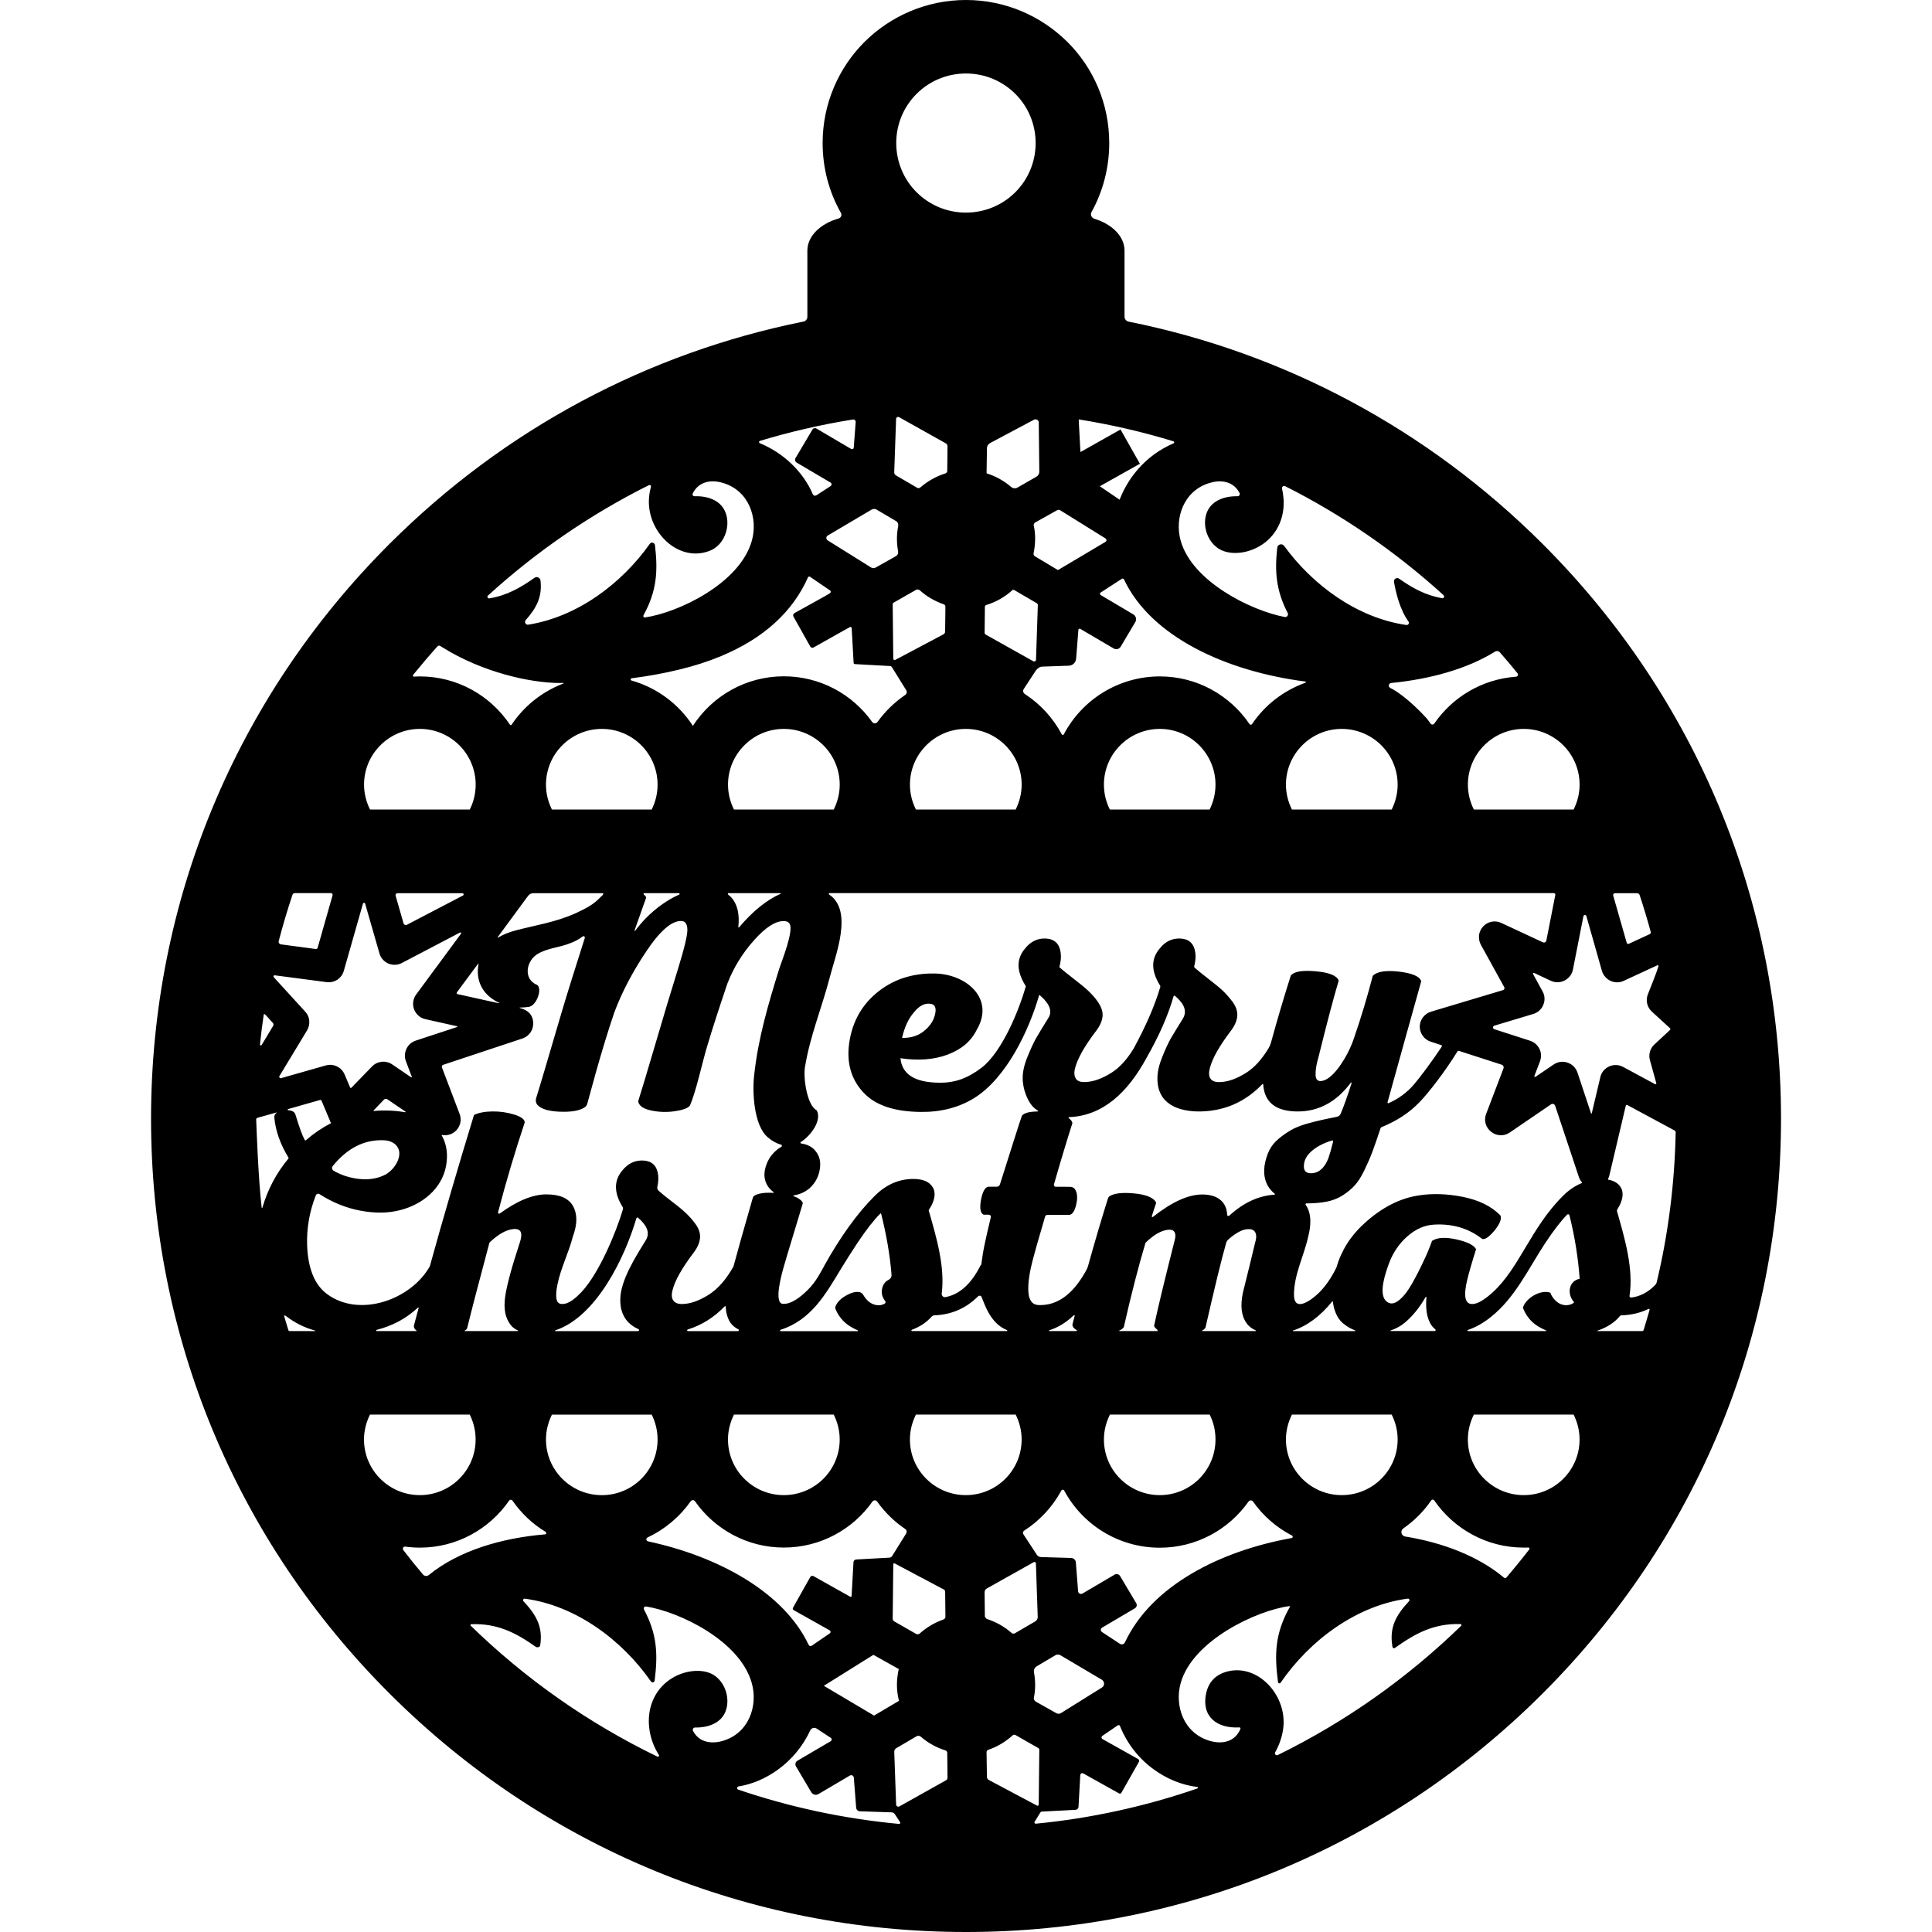 <?xml version="1.0" encoding="utf-8"?>
<!-- Generator: Adobe Illustrator 24.3.0, SVG Export Plug-In . SVG Version: 6.00 Build 0)  -->
<svg version="1.1" id="Слой_1" xmlns="http://www.w3.org/2000/svg" xmlns:xlink="http://www.w3.org/1999/xlink" x="0px" y="0px"
	 viewBox="0 0 720 720" style="enable-background:new 0 0 720 720;" xml:space="preserve">
<style type="text/css">
	.st0{fill-rule:evenodd;clip-rule:evenodd;}
</style>
<g>
	<path class="st0" d="M95.92,416.58l3.57-1l3.57-1c0,0,0.04,0.01,0.06,0.03c0.02,0.02,0.03,0.05-0.03,0.09
		c-0.32,0.22-0.55,0.48-0.69,0.79c-0.14,0.3-0.19,0.65-0.16,1.04c0.23,2.46,0.78,4.93,1.66,7.41c0.88,2.48,2.07,4.97,3.6,7.46
		c0.04,0.06,0.05,0.13,0.05,0.2c0,0.07-0.03,0.14-0.08,0.19c-2.26,2.71-4.19,5.59-5.8,8.64c-1.61,3.05-2.9,6.25-3.87,9.6
		c-0.02,0.08-0.09,0.12-0.15,0.12c-0.06,0-0.12-0.04-0.13-0.13c-0.63-5.25-1.11-12.79-1.46-19.37c-0.34-6.58-0.54-12.2-0.59-13.6
		c0-0.11,0.11-0.22,0.23-0.31C95.8,416.65,95.92,416.58,95.92,416.58z M341.61,34.95c2.34-2.34,5.14-4.23,8.25-5.53
		c3.11-1.31,6.53-2.03,10.12-2.03c3.59,0,7.01,0.72,10.12,2.03c3.11,1.31,5.91,3.2,8.25,5.53c2.36,2.36,4.26,5.15,5.57,8.26
		c1.31,3.1,2.03,6.51,2.03,10.1c0,3.58-0.72,6.99-2.03,10.1s-3.21,5.9-5.57,8.26c-2.34,2.34-5.14,4.23-8.25,5.53
		s-6.53,2.03-10.12,2.03c-3.59,0-7.01-0.72-10.12-2.03s-5.91-3.2-8.25-5.53c-2.36-2.36-4.26-5.15-5.57-8.26S334,56.89,334,53.31
		c0-3.58,0.72-6.99,2.03-10.1C337.34,40.11,339.25,37.31,341.61,34.95L341.61,34.95L341.61,34.95z M607.26,483.03
		c0.8-5.12,0.35-10.55-0.66-15.92c-1-5.37-2.56-10.69-3.96-15.61c-0.04-0.15-0.05-0.3-0.03-0.45c0.02-0.15,0.08-0.29,0.16-0.42
		c0.84-1.34,1.41-2.59,1.7-3.77s0.3-2.28,0.03-3.3c-0.36-1.07-0.98-1.93-1.84-2.58c-0.86-0.66-1.97-1.11-3.32-1.36
		c-0.03-0.01-0.07-0.04-0.09-0.07s-0.04-0.08-0.03-0.1c0.1-0.2,0.19-0.4,0.28-0.61c0.09-0.21,0.16-0.43,0.23-0.66l3.08-13.07
		l3.08-13.07c0.03-0.12,0.11-0.21,0.21-0.25c0.1-0.05,0.22-0.05,0.33,0.01l8.8,4.74l8.8,4.74c0.03,0.02,0.06,0.03,0.09,0.04
		c0.03,0.01,0.06,0.03,0.09,0.04c0.05,0.02,0.12,0.12,0.17,0.23c0.06,0.11,0.1,0.23,0.1,0.29c0,0.01,0,0.03,0,0.04
		c0,0.01,0,0.03,0,0.04c-0.19,9.62-0.89,19.1-2.07,28.43c-1.19,9.33-2.86,18.5-5.01,27.5c-0.04,0.18-0.11,0.35-0.2,0.51
		c-0.09,0.16-0.2,0.31-0.32,0.44c-1.32,1.36-2.73,2.44-4.22,3.23s-3.08,1.29-4.75,1.5c-0.13,0.02-0.31-0.07-0.45-0.18
		C607.35,483.29,607.24,483.14,607.26,483.03z M595.38,495.87c1.75-0.59,3.33-1.33,4.72-2.24c1.4-0.91,2.61-1.97,3.64-3.22
		c0.05-0.07,0.12-0.12,0.2-0.16s0.16-0.06,0.24-0.06c1.86-0.05,3.63-0.28,5.32-0.68c1.7-0.4,3.31-0.97,4.85-1.71
		c0.11-0.06,0.23-0.03,0.32,0.04c0.08,0.07,0.13,0.18,0.09,0.3c-0.36,1.26-0.72,2.51-1.1,3.77c-0.37,1.26-0.75,2.51-1.14,3.77
		c-0.03,0.11-0.1,0.2-0.19,0.27c-0.09,0.06-0.2,0.1-0.31,0.1h-8.32h-8.32c-0.05,0-0.09-0.04-0.09-0.08
		C595.31,495.94,595.33,495.89,595.38,495.87z M560.5,587.95c-4.82-4.02-10.5-7.28-16.74-9.82c-6.24-2.54-13.05-4.37-20.1-5.52
		c-0.75-0.12-1.23-0.66-1.36-1.28c-0.14-0.62,0.07-1.31,0.69-1.74c2.03-1.41,3.93-3,5.67-4.75c1.74-1.75,3.32-3.65,4.72-5.69
		c0.14-0.2,0.35-0.3,0.55-0.3c0.21,0,0.42,0.1,0.56,0.3c3.65,5.3,8.53,9.7,14.24,12.78c5.7,3.08,12.23,4.82,19.15,4.82
		c0.29,0,0.58,0,0.87-0.01c0.29-0.01,0.59-0.02,0.88-0.03c0.14-0.01,0.27,0.11,0.33,0.25c0.06,0.14,0.07,0.32-0.03,0.44
		c-1.37,1.78-2.76,3.54-4.18,5.28c-1.42,1.74-2.86,3.47-4.32,5.19c-0.12,0.14-0.28,0.21-0.45,0.23
		C560.82,588.11,560.64,588.06,560.5,587.95z M478.26,643.78c0.7-6.41-1.98-12.65-6.32-16.71c-4.34-4.06-10.34-5.93-16.27-3.59
		c-1.62,0.64-2.96,1.61-3.99,2.86s-1.77,2.79-2.17,4.58c-0.97,4.46,0.07,7.79,2.38,9.94s5.88,3.13,9.97,2.89
		c0.15-0.01,0.28,0.06,0.36,0.17c0.08,0.11,0.11,0.25,0.05,0.39c-0.99,2.36-2.63,3.82-4.63,4.52c-2,0.7-4.35,0.64-6.76-0.06
		c-4.93-1.42-8.25-4.73-10.03-8.74c-1.78-4-2.02-8.7-0.81-12.89c2.24-7.91,9.33-14.67,17.37-19.64c8.04-4.97,17.05-8.17,23.13-8.95
		c0.07-0.01,0.13,0.03,0.16,0.08c0.03,0.05,0.04,0.13,0,0.19c-2.77,4.93-4.23,9.32-4.81,13.79s-0.3,9.02,0.39,14.27
		c0.03,0.24,0.2,0.4,0.4,0.45c0.2,0.05,0.43-0.02,0.56-0.22c5.36-7.83,12.4-15.03,20.51-20.6c8.1-5.56,17.27-9.48,26.89-10.75
		c0.26-0.03,0.47,0.11,0.57,0.3s0.09,0.45-0.08,0.64c-2.5,2.67-4.36,5.14-5.44,7.84c-1.08,2.7-1.38,5.64-0.75,9.25
		c0.03,0.2,0.17,0.35,0.35,0.42c0.17,0.07,0.38,0.06,0.54-0.06c3.87-2.76,7.51-5.05,11.42-6.63c3.91-1.57,8.09-2.42,13.04-2.28
		c0.16,0,0.28,0.11,0.33,0.24c0.05,0.13,0.03,0.29-0.08,0.4c-10,9.72-20.76,18.66-32.18,26.72c-11.42,8.06-23.51,15.25-36.16,21.45
		c-0.33,0.16-0.66,0.06-0.87-0.16c-0.2-0.22-0.28-0.57-0.1-0.89c0.8-1.41,1.46-2.89,1.97-4.43
		C477.72,647.03,478.08,645.42,478.26,643.78L478.26,643.78L478.26,643.78z M388.19,675.13l6.32-0.33l6.32-0.33
		c0.3-0.02,0.57-0.14,0.76-0.34c0.2-0.2,0.33-0.47,0.34-0.76l0.33-5.94l0.33-5.94c0.01-0.27,0.17-0.49,0.38-0.6s0.47-0.13,0.71,0
		l6.7,3.74l6.7,3.74c0.15,0.08,0.31,0.1,0.46,0.05c0.15-0.04,0.28-0.14,0.36-0.29l3.27-5.77l3.27-5.77c0.1-0.18,0.12-0.39,0.07-0.58
		c-0.05-0.19-0.18-0.36-0.36-0.46l-6.65-3.73l-6.65-3.73c-0.22-0.13-0.34-0.35-0.35-0.57c-0.01-0.23,0.09-0.46,0.3-0.6l2.89-1.97
		l2.89-1.97c0.14-0.1,0.31-0.12,0.46-0.07c0.15,0.05,0.28,0.16,0.34,0.32c1.25,3.15,2.94,6.13,5.04,8.85
		c2.1,2.72,4.6,5.18,7.47,7.27c2.51,1.84,5.16,3.31,7.89,4.41s5.55,1.84,8.4,2.2c0.15,0.02,0.23,0.13,0.25,0.25
		c0.01,0.12-0.04,0.24-0.18,0.29c-9.6,3.31-19.44,6.09-29.5,8.29c-10.06,2.21-20.32,3.84-30.76,4.85c-0.19,0.02-0.35-0.08-0.43-0.22
		s-0.1-0.32,0-0.48l1.08-1.75l1.08-1.75c0.05-0.09,0.12-0.15,0.21-0.2C388,675.17,388.09,675.14,388.19,675.13z M289.76,659.6
		c2.68-1.91,5.06-4.16,7.11-6.65c2.05-2.49,3.76-5.22,5.09-8.1c0.21-0.45,0.6-0.75,1.04-0.87s0.93-0.06,1.35,0.21l2.63,1.73
		l2.63,1.73c0.23,0.15,0.33,0.39,0.33,0.63c-0.01,0.24-0.13,0.47-0.36,0.61l-6.2,3.64l-6.2,3.64c-0.37,0.22-0.61,0.56-0.71,0.94
		s-0.05,0.8,0.17,1.17l2.85,4.81l2.85,4.81c0.27,0.46,0.71,0.77,1.19,0.9s1.01,0.06,1.48-0.21l5.86-3.45l5.86-3.45
		c0.31-0.18,0.66-0.17,0.94-0.02c0.28,0.15,0.49,0.43,0.52,0.79l0.44,5.61l0.44,5.61c0.03,0.37,0.19,0.69,0.44,0.93
		s0.58,0.39,0.95,0.4l5.92,0.2l5.92,0.2c0.24,0.01,0.47,0.07,0.67,0.19c0.2,0.11,0.38,0.28,0.51,0.48l0.98,1.5l0.98,1.5
		c0.09,0.15,0.08,0.31,0.01,0.44c-0.08,0.13-0.22,0.22-0.39,0.2c-10.38-0.97-20.6-2.55-30.6-4.69s-19.8-4.85-29.35-8.1
		c-0.3-0.1-0.43-0.37-0.41-0.62c0.02-0.25,0.2-0.5,0.51-0.55c2.54-0.42,5.05-1.15,7.5-2.18
		C285.14,662.54,287.51,661.22,289.76,659.6L289.76,659.6L289.76,659.6z M201.3,613.32c0.55-3.47,0.21-6.31-0.87-8.94
		c-1.08-2.63-2.9-5.04-5.33-7.63c-0.18-0.2-0.2-0.46-0.1-0.66c0.1-0.2,0.31-0.35,0.58-0.31c9.51,1.26,18.58,5.12,26.61,10.59
		c8.03,5.47,15.03,12.55,20.4,20.27c0.2,0.29,0.53,0.38,0.81,0.31c0.28-0.07,0.53-0.3,0.57-0.65c0.62-4.92,0.85-9.24,0.32-13.48
		c-0.53-4.24-1.84-8.4-4.29-12.99c-0.15-0.28-0.11-0.59,0.04-0.82c0.16-0.23,0.43-0.37,0.75-0.32c6.28,1.01,15.01,4.21,22.73,9.12
		c7.72,4.91,14.41,11.52,16.62,19.35c1.21,4.19,0.97,8.88-0.81,12.89s-5.1,7.32-10.03,8.74c-1.6,0.47-3.14,0.63-4.55,0.51
		s-2.7-0.53-3.79-1.21c-0.56-0.37-1.06-0.8-1.51-1.31c-0.45-0.5-0.84-1.08-1.18-1.72c-0.15-0.29-0.12-0.61,0.03-0.85
		c0.15-0.25,0.42-0.42,0.74-0.41c1.69,0.04,3.44-0.16,5.06-0.64c1.62-0.48,3.11-1.25,4.27-2.36c2.5-2.38,3.18-6.05,2.42-9.45
		c-0.76-3.4-2.96-6.54-6.24-7.85c-2.17-0.84-4.74-1.02-7.35-0.6c-2.61,0.42-5.25,1.44-7.55,3.02c-2.83,1.93-4.96,4.56-6.29,7.63
		c-1.33,3.07-1.84,6.58-1.43,10.26c0.2,1.85,0.62,3.64,1.23,5.35c0.61,1.71,1.41,3.34,2.39,4.86c0.12,0.18,0.07,0.38-0.05,0.52
		c-0.12,0.13-0.32,0.2-0.51,0.1c-12.9-6.24-25.22-13.5-36.85-21.66c-11.63-8.17-22.58-17.25-32.72-27.13
		c-0.1-0.1-0.12-0.24-0.07-0.35c0.05-0.12,0.15-0.21,0.29-0.21c4.85-0.17,8.98,0.61,12.84,2.1c3.86,1.49,7.45,3.69,11.23,6.37
		c0.22,0.16,0.6,0.17,0.94,0.09C200.98,613.71,201.27,613.54,201.3,613.32z M156.46,576.76c6.9,0,13.39-1.74,19.07-4.8
		s10.55-7.43,14.2-12.71c0.15-0.22,0.39-0.33,0.63-0.33c0.24,0,0.47,0.11,0.63,0.33c1.63,2.34,3.49,4.51,5.56,6.47
		c2.07,1.95,4.34,3.69,6.78,5.17c0.21,0.13,0.28,0.35,0.24,0.54c-0.04,0.19-0.2,0.36-0.45,0.38c-8,0.67-16,2.16-23.41,4.63
		c-7.41,2.47-14.24,5.92-19.9,10.52c-0.33,0.27-0.73,0.38-1.12,0.35s-0.77-0.21-1.04-0.53c-1.26-1.49-2.51-3-3.74-4.52
		c-1.23-1.52-2.43-3.06-3.62-4.61c-0.21-0.28-0.2-0.62-0.05-0.88c0.15-0.26,0.44-0.44,0.79-0.39c0.88,0.12,1.78,0.22,2.69,0.28
		C154.62,576.72,155.53,576.76,156.46,576.76L156.46,576.76L156.46,576.76z M115.36,496.05h-3.75h-3.75c-0.08,0-0.16-0.03-0.22-0.07
		s-0.11-0.11-0.14-0.19c-0.27-0.87-0.54-1.74-0.8-2.61c-0.26-0.87-0.52-1.74-0.78-2.61c-0.04-0.13,0.02-0.24,0.11-0.3
		c0.09-0.06,0.22-0.07,0.32,0.02c1.66,1.29,3.4,2.4,5.23,3.33c1.84,0.93,3.77,1.67,5.8,2.24c0.14,0.04,0.11,0.09,0.06,0.14
		s-0.15,0.08-0.15,0.08h-0.96H115.36z M119.28,409.93c0.11-0.03,0.23-0.02,0.32,0.03c0.1,0.05,0.18,0.13,0.22,0.23l1.57,3.73
		l1.57,3.73c0,0,0.06,0.14,0.13,0.32c0.07,0.17,0.16,0.38,0.21,0.5c0.01,0.03,0.01,0.07,0,0.1c-0.01,0.03-0.03,0.06-0.05,0.06
		c-1.61,0.83-3.19,1.77-4.73,2.81c-1.54,1.05-3.04,2.21-4.51,3.49c-0.07,0.06-0.15,0.08-0.23,0.07c-0.08-0.01-0.15-0.05-0.2-0.13
		c-0.47-0.86-1-2.08-1.58-3.68c-0.58-1.59-1.22-3.56-1.92-5.89c-0.19-0.55-0.57-0.92-1.04-1.16c-0.47-0.24-1.04-0.35-1.63-0.39
		c-0.13-0.01-0.2-0.1-0.21-0.19s0.04-0.2,0.16-0.23l5.95-1.7L119.28,409.93z M123.94,333.64l-2.78,9.78l-2.78,9.78
		c-0.04,0.16-0.14,0.28-0.27,0.37c-0.13,0.08-0.28,0.12-0.44,0.1l-6.5-0.87l-6.5-0.87c-0.28-0.04-0.52-0.2-0.67-0.42
		c-0.15-0.22-0.21-0.5-0.13-0.78c0.76-2.91,1.57-5.82,2.42-8.7s1.76-5.74,2.71-8.57c0.06-0.18,0.18-0.34,0.33-0.45
		c0.15-0.11,0.34-0.17,0.53-0.17h6.74h6.74c0.2,0,0.38,0.1,0.49,0.24C123.95,333.25,123.99,333.44,123.94,333.64z M165.03,241.33
		c7.3,4.56,15.42,7.86,23.11,10.02c7.69,2.16,14.94,3.18,20.48,3.18c0.05,0,0.22,0,0.44-0.01c0.22-0.01,0.5-0.01,0.77-0.02
		c0.15,0,0.22,0.04,0.22,0.1c0,0.06-0.07,0.12-0.19,0.17c-0.15,0.06-0.3,0.12-0.45,0.17s-0.3,0.12-0.45,0.18
		c-3.73,1.53-7.2,3.61-10.29,6.13c-3.09,2.53-5.79,5.5-8.01,8.83c-0.07,0.11-0.19,0.17-0.3,0.17s-0.23-0.05-0.3-0.16
		c-3.63-5.42-8.53-9.93-14.27-13.07c-5.74-3.15-12.33-4.94-19.33-4.94c-0.39,0-0.77,0.01-1.14,0.03s-0.74,0.04-1.11,0.05
		c-0.13,0.01-0.24-0.09-0.3-0.21c-0.06-0.12-0.06-0.27,0.02-0.38c0.08-0.1,0.15-0.19,0.23-0.29c0.08-0.1,0.16-0.19,0.23-0.29
		c1.37-1.68,2.75-3.34,4.16-4.99c1.41-1.65,2.83-3.28,4.28-4.89c0.05-0.06,0.11-0.12,0.16-0.18s0.11-0.12,0.16-0.18
		c0.06-0.06,0.24-0.09,0.41-0.11c0.17-0.02,0.33-0.01,0.33-0.01l0.24,0.15l0.24,0.15l0.33,0.2L165.03,241.33z M264.56,205.24
		c3.53-1.4,5.78-4.84,6.37-8.48c0.59-3.64-0.48-7.48-3.6-9.68c-1.09-0.77-2.37-1.33-3.81-1.69s-3.01-0.51-4.67-0.45
		c-0.28,0.01-0.51-0.13-0.64-0.33s-0.17-0.47-0.05-0.71c1.05-2.13,2.67-3.46,4.62-4.09c1.95-0.63,4.21-0.55,6.54,0.13
		c4.92,1.42,8.23,4.73,10.02,8.74c1.78,4,2.04,8.7,0.83,12.89c-2.24,7.93-9.08,14.62-16.92,19.54c-7.84,4.93-16.68,8.1-22.91,9
		c-0.22,0.03-0.4-0.07-0.51-0.23c-0.1-0.16-0.13-0.38-0.02-0.57c2.5-4.56,3.85-8.69,4.44-12.88c0.58-4.19,0.4-8.44-0.16-13.25
		c-0.06-0.48-0.4-0.81-0.8-0.92c-0.4-0.11-0.85,0.01-1.13,0.41c-5.26,7.44-12.02,14.24-19.74,19.55
		c-7.72,5.31-16.42,9.12-25.56,10.58c-0.48,0.08-0.87-0.17-1.07-0.53c-0.19-0.36-0.18-0.82,0.14-1.19c2.04-2.31,3.59-4.49,4.54-6.85
		c0.95-2.36,1.3-4.89,0.96-7.9c-0.06-0.54-0.4-0.94-0.84-1.13s-0.97-0.18-1.41,0.14c-2.66,1.87-5.22,3.51-7.94,4.82
		s-5.59,2.29-8.88,2.84c-0.29,0.05-0.54-0.11-0.65-0.33s-0.09-0.51,0.13-0.71c8.96-8.17,18.49-15.73,28.51-22.61
		c10.02-6.88,20.54-13.09,31.49-18.55c0.2-0.1,0.42-0.06,0.57,0.06s0.24,0.32,0.18,0.54c-0.16,0.58-0.3,1.16-0.41,1.75
		c-0.11,0.59-0.2,1.19-0.26,1.81c-0.7,6.41,1.99,12.65,6.34,16.71S258.63,207.6,264.56,205.24L264.56,205.24L264.56,205.24z
		 M317.18,167.3l-6.46-3.8l-6.46-3.8c-0.26-0.15-0.55-0.18-0.82-0.12c-0.27,0.07-0.51,0.24-0.66,0.49l-3.16,5.33l-3.16,5.33
		c-0.17,0.29-0.21,0.62-0.13,0.92c0.08,0.3,0.27,0.57,0.56,0.74l6.31,3.72l6.31,3.72c0.25,0.15,0.38,0.4,0.38,0.65
		c0.01,0.25-0.11,0.51-0.35,0.67l-2.65,1.72l-2.65,1.72c-0.24,0.16-0.52,0.18-0.76,0.1c-0.25-0.08-0.46-0.26-0.57-0.52
		c-1.85-4.3-4.63-8.16-8.03-11.4c-3.4-3.24-7.41-5.84-11.72-7.61c-0.2-0.08-0.29-0.26-0.29-0.44c0.01-0.18,0.11-0.35,0.32-0.41
		c5.63-1.71,11.34-3.23,17.12-4.56c5.78-1.33,11.62-2.47,17.53-3.41c0.29-0.05,0.56,0.05,0.76,0.23c0.2,0.18,0.31,0.44,0.29,0.74
		l-0.36,4.75l-0.36,4.75c-0.02,0.24-0.16,0.43-0.35,0.53C317.62,167.41,317.38,167.42,317.18,167.3z M430.47,169.08
		c-3.06,2.18-5.72,4.79-7.94,7.7c-2.22,2.9-3.99,6.1-5.28,9.45l-3.69-2.51l-3.69-2.51l7.47-4.19l7.47-4.19l-3.61-6.39l-3.61-6.39
		l-7.47,4.21l-7.47,4.21l-0.33-6.08L402,156.3c6.03,0.96,11.99,2.13,17.88,3.49c5.89,1.36,11.7,2.92,17.42,4.67
		c0.19,0.06,0.28,0.21,0.29,0.37c0.01,0.16-0.08,0.32-0.26,0.4c-1.18,0.5-2.35,1.08-3.5,1.72
		C432.68,167.59,431.56,168.3,430.47,169.08L430.47,169.08L430.47,169.08z M524.11,232.92c-9.13-1.32-17.84-5.01-25.61-10.21
		c-7.77-5.2-14.59-11.91-19.94-19.27c-0.39-0.53-0.99-0.68-1.52-0.54c-0.53,0.14-0.98,0.58-1.05,1.23
		c-0.49,4.42-0.61,8.37-0.06,12.29s1.76,7.78,3.95,12.01c0.2,0.38,0.13,0.8-0.09,1.1c-0.22,0.3-0.6,0.49-1.02,0.41
		c-6.29-1.19-14.9-4.5-22.48-9.4c-7.58-4.9-14.12-11.4-16.26-18.95c-1.21-4.19-0.96-8.88,0.83-12.89c1.78-4,5.1-7.32,10.02-8.74
		c1.6-0.49,3.14-0.66,4.55-0.54c1.41,0.12,2.7,0.54,3.79,1.24c0.57,0.36,1.08,0.8,1.53,1.31c0.45,0.51,0.85,1.1,1.19,1.76
		c0.14,0.28,0.11,0.58-0.04,0.82c-0.15,0.24-0.41,0.4-0.72,0.39c-1.71-0.04-3.47,0.15-5.09,0.63c-1.62,0.48-3.11,1.25-4.29,2.37
		c-2.52,2.38-3.21,6.05-2.44,9.45s2.99,6.54,6.31,7.85c2.15,0.86,4.71,1.04,7.31,0.62s5.25-1.46,7.55-3.03
		c2.83-1.93,4.96-4.56,6.29-7.62c1.33-3.06,1.84-6.56,1.43-10.22c-0.05-0.49-0.11-0.96-0.19-1.44c-0.08-0.47-0.18-0.94-0.29-1.41
		c-0.08-0.35,0.06-0.67,0.29-0.86c0.24-0.19,0.58-0.26,0.9-0.09c10.76,5.43,21.1,11.57,30.96,18.36
		c9.85,6.79,19.22,14.23,28.05,22.26c0.24,0.22,0.26,0.53,0.14,0.77c-0.12,0.24-0.38,0.41-0.7,0.36c-3.12-0.56-5.86-1.5-8.45-2.74
		c-2.59-1.24-5.04-2.78-7.55-4.54c-0.44-0.31-0.97-0.28-1.35-0.04s-0.65,0.69-0.56,1.23c0.31,1.86,0.85,4.43,1.71,7.1
		s2.05,5.42,3.67,7.64c0.22,0.3,0.21,0.66,0.06,0.93S524.48,232.97,524.11,232.92z M518.12,256.37c-0.43-0.22-0.6-0.65-0.53-1.05
		c0.07-0.39,0.37-0.74,0.85-0.79c7.26-0.71,14.34-2.02,20.91-3.96c6.57-1.94,12.62-4.51,17.82-7.74c0.28-0.18,0.61-0.24,0.92-0.2
		c0.31,0.04,0.6,0.19,0.83,0.44c1.14,1.29,2.25,2.58,3.35,3.89c1.1,1.31,2.19,2.62,3.26,3.95c0.2,0.25,0.22,0.56,0.11,0.81
		c-0.11,0.25-0.36,0.44-0.68,0.47c-6.31,0.45-12.23,2.36-17.42,5.38c-5.19,3.02-9.65,7.17-13.04,12.1
		c-0.15,0.22-0.38,0.34-0.62,0.36c-0.24,0.02-0.48-0.07-0.65-0.27l-0.73-0.97l-0.73-0.97c-0.12-0.13-1.96-2.21-4.56-4.64
		S521.27,257.96,518.12,256.37z M606.23,351.35l-2.52-8.81l-2.52-8.81c-0.06-0.22-0.01-0.43,0.11-0.59s0.31-0.27,0.54-0.27h4.12
		h4.12c0.22,0,0.43,0.07,0.6,0.19c0.17,0.12,0.3,0.3,0.37,0.51c0.74,2.25,1.46,4.52,2.15,6.81c0.69,2.29,1.35,4.59,1.98,6.91
		c0.05,0.17,0.03,0.34-0.04,0.49c-0.07,0.15-0.19,0.27-0.35,0.35l-3.89,1.8l-3.89,1.8c-0.16,0.07-0.33,0.07-0.48,0
		C606.39,351.64,606.28,351.52,606.23,351.35z M547.07,496.05c-0.12,0-0.19-0.08-0.2-0.17c-0.01-0.09,0.03-0.19,0.14-0.23
		c1.48-0.5,2.93-1.15,4.36-1.96c1.43-0.81,2.83-1.76,4.21-2.87c4.56-3.62,8.07-8.13,11.21-12.93c3.15-4.79,5.93-9.87,9.07-14.62
		c1.55-2.35,3.01-4.41,4.37-6.17s2.63-3.25,3.79-4.44c0.14-0.14,0.34-0.18,0.51-0.13c0.17,0.05,0.32,0.18,0.37,0.38
		c0.99,4.02,1.81,8,2.44,11.95s1.09,7.85,1.35,11.7c-2.09,0.43-3.29,1.89-3.62,3.61c-0.33,1.72,0.2,3.7,1.59,5.16
		c-0.39,0.37-0.85,0.64-1.38,0.82c-0.53,0.18-1.14,0.27-1.82,0.27c-0.66-0.04-1.29-0.19-1.88-0.44s-1.16-0.63-1.71-1.12
		c-0.51-0.49-0.94-0.98-1.29-1.5c-0.35-0.52-0.62-1.05-0.82-1.62c-1.81-0.64-4.11-0.14-6.08,0.98c-1.97,1.12-3.62,2.84-4.14,4.63
		c0.66,1.73,1.57,3.23,2.72,4.51s2.55,2.31,4.18,3.13c0.28,0.14,0.55,0.27,0.83,0.4c0.28,0.13,0.55,0.25,0.83,0.37
		c0.11,0.05,0.12,0.12,0.1,0.18c-0.02,0.06-0.07,0.11-0.07,0.11l-14.54,0L547.07,496.05z M410.71,606.58l6.12-3.61l6.12-3.61
		c0.33-0.19,0.55-0.51,0.64-0.85c0.09-0.34,0.04-0.72-0.15-1.05l-3.01-5.06l-3.01-5.06c-0.21-0.35-0.54-0.59-0.91-0.68
		c-0.37-0.09-0.77-0.05-1.13,0.16l-5.98,3.52l-5.98,3.52c-0.35,0.2-0.74,0.19-1.06,0.03s-0.55-0.48-0.58-0.88l-0.42-5.37l-0.42-5.37
		c-0.04-0.46-0.24-0.87-0.55-1.16c-0.31-0.3-0.73-0.48-1.19-0.5l-5.64-0.17l-5.64-0.17c-0.31-0.01-0.6-0.09-0.86-0.24
		c-0.26-0.15-0.49-0.35-0.66-0.61l-2.51-3.83l-2.51-3.83c-0.15-0.23-0.19-0.49-0.13-0.73c0.05-0.24,0.2-0.46,0.43-0.61
		c2.89-1.85,5.53-4.07,7.86-6.58c2.33-2.51,4.35-5.32,5.99-8.36c0.12-0.22,0.32-0.32,0.53-0.32c0.21,0,0.41,0.11,0.53,0.32
		c3.41,6.35,8.46,11.67,14.59,15.41c6.13,3.74,13.33,5.89,21.05,5.89c6.83,0,13.26-1.7,18.91-4.71s10.49-7.3,14.15-12.48
		c0.21-0.29,0.52-0.44,0.84-0.44c0.32,0,0.63,0.15,0.84,0.44c1.86,2.65,4.04,5.06,6.48,7.19s5.14,3.97,8.04,5.48
		c0.21,0.11,0.3,0.32,0.27,0.51s-0.17,0.37-0.4,0.41c-13.27,2.38-26.31,6.79-37.28,13.26c-10.97,6.47-19.87,15-24.85,25.62
		c-0.17,0.35-0.47,0.6-0.81,0.7c-0.34,0.1-0.72,0.06-1.05-0.16l-3.35-2.2l-3.35-2.2c-0.29-0.19-0.43-0.5-0.42-0.81
		C410.25,607.06,410.41,606.75,410.71,606.58z M385.32,632.57c0.31-1.49,0.45-3.08,0.45-4.67c-0.01-1.59-0.16-3.18-0.44-4.7
		c-0.08-0.44-0.01-0.89,0.17-1.28c0.18-0.39,0.48-0.73,0.87-0.95l3.48-2.06l3.48-2.06c0.29-0.17,0.61-0.25,0.93-0.25
		c0.32,0,0.64,0.09,0.93,0.26l7.71,4.56l7.71,4.56c0.55,0.33,0.83,0.89,0.84,1.45c0.01,0.56-0.26,1.13-0.8,1.47l-7.63,4.76
		l-7.63,4.76c-0.26,0.16-0.55,0.25-0.85,0.25c-0.3,0.01-0.59-0.06-0.86-0.21l-3.84-2.16l-3.84-2.16c-0.28-0.16-0.48-0.39-0.6-0.67
		C385.28,633.19,385.25,632.88,385.32,632.57z M367.03,602.4l-0.05-4.5l-0.05-4.5c0-0.29,0.07-0.57,0.21-0.82
		c0.14-0.24,0.35-0.45,0.6-0.59l8.75-4.91l8.75-4.91c0.18-0.1,0.38-0.09,0.53,0s0.27,0.25,0.28,0.46l0.34,9.97l0.34,9.97
		c0.01,0.34-0.07,0.67-0.23,0.96s-0.39,0.53-0.69,0.71l-3.78,2.21l-3.78,2.21c-0.21,0.12-0.44,0.17-0.67,0.14
		c-0.23-0.02-0.45-0.12-0.63-0.28c-1.39-1.21-2.82-2.22-4.35-3.08c-1.53-0.85-3.15-1.55-4.9-2.13c-0.11-0.04-0.29-0.27-0.43-0.49
		S367.03,602.4,367.03,602.4z M387.32,652.09l-0.11,10.23l-0.11,10.23c0,0.16-0.09,0.28-0.2,0.35c-0.12,0.07-0.27,0.08-0.41,0.01
		l-8.99-4.78l-8.99-4.78c-0.21-0.11-0.39-0.28-0.51-0.48c-0.12-0.2-0.19-0.43-0.2-0.68l-0.07-4.6l-0.07-4.6
		c0-0.2,0.06-0.39,0.17-0.55c0.11-0.16,0.28-0.28,0.47-0.34c1.69-0.57,3.3-1.31,4.82-2.22s2.94-1.97,4.27-3.17
		c0.15-0.13,0.32-0.21,0.51-0.23c0.18-0.02,0.38,0.01,0.55,0.11l4.26,2.44l4.26,2.44c0.11,0.06,0.2,0.15,0.25,0.26
		C387.29,651.85,387.32,651.97,387.32,652.09z M205.69,527.19h18.59h18.59c0.7,1.4,1.25,2.89,1.62,4.45
		c0.37,1.55,0.57,3.17,0.57,4.83c0,5.73-2.32,10.91-6.08,14.66s-8.94,6.07-14.68,6.07c-5.75,0-10.96-2.32-14.73-6.07
		s-6.1-8.93-6.1-14.66c0-1.66,0.2-3.27,0.59-4.83S204.99,528.59,205.69,527.19L205.69,527.19L205.69,527.19z M155.34,489.94
		c-0.31,1.15-0.41,1.54-0.51,1.92c-0.1,0.38-0.2,0.76-0.51,1.89c-0.14,0.48-0.08,0.89,0.1,1.25c0.18,0.35,0.49,0.65,0.84,0.92
		c0.03,0.02,0.04,0.06,0.03,0.09c-0.01,0.03-0.03,0.05-0.07,0.05l-7.41,0h-7.41c-0.14,0-0.22-0.1-0.23-0.2
		c-0.01-0.1,0.04-0.22,0.17-0.25c2.98-0.76,5.69-1.79,8.23-3.15c2.54-1.36,4.91-3.06,7.2-5.16c0.06-0.06,0.13-0.04,0.18-0.01
		c0.05,0.03,0.09,0.08,0.09,0.08l-0.35,1.29L155.34,489.94z M185.8,373.86l-7.65-1.69l-7.65-1.69c-0.14-0.03-0.25-0.13-0.29-0.26
		s-0.03-0.27,0.05-0.39l3.97-5.36l3.97-5.36c0.02-0.03,0.06-0.04,0.09-0.02s0.05,0.05,0.04,0.09c-0.61,3.34-0.16,6.28,1.18,8.73
		c1.33,2.45,3.55,4.41,6.46,5.8c0.14,0.07,0.1,0.11,0.02,0.13C185.91,373.86,185.8,373.86,185.8,373.86z M224.77,333.28
		c-0.12,0.22-0.27,0.4-0.41,0.54c-0.14,0.14-0.28,0.24-0.37,0.31c-1.29,1.42-2.68,2.53-4.24,3.5s-3.29,1.82-5.24,2.71
		c-3.73,1.68-7.36,2.77-11.04,3.69s-7.39,1.69-11.27,2.7c-1.23,0.32-2.38,0.71-3.48,1.15c-1.1,0.44-2.13,0.95-3.1,1.52
		c-0.05,0.03-0.11,0.02-0.14-0.02c-0.03-0.04-0.04-0.09,0-0.14l4.89-6.65l4.89-6.65c0.04-0.06,0.27-0.38,0.57-0.78
		c0.3-0.41,0.68-0.9,1-1.33c0.23-0.3,0.52-0.54,0.85-0.71s0.7-0.25,1.08-0.25l12.81,0h12.81c0,0,0.17-0.03,0.31,0.01
		C224.81,332.91,224.91,333.01,224.77,333.28z M172.54,333.73l-10.44,5.45l-10.44,5.45c-0.25,0.13-0.53,0.13-0.77,0.03
		c-0.24-0.1-0.43-0.3-0.51-0.58l-1.48-5.16l-1.48-5.16c-0.06-0.22-0.01-0.45,0.11-0.61c0.13-0.17,0.33-0.28,0.56-0.28h12.11h12.11
		c0.24,0,0.4,0.16,0.45,0.35C172.82,333.4,172.75,333.62,172.54,333.73z M334.72,196.16c-0.31,1.57-0.46,3.11-0.46,4.66
		c0,1.55,0.15,3.1,0.44,4.68c0.06,0.35,0.02,0.7-0.12,1.01c-0.14,0.31-0.37,0.57-0.68,0.75l-3.79,2.13l-3.79,2.13
		c-0.26,0.15-0.56,0.22-0.85,0.21c-0.29-0.01-0.58-0.09-0.84-0.25l-8.09-5.05l-8.09-5.05c-0.33-0.21-0.5-0.56-0.5-0.91
		c0-0.35,0.18-0.69,0.52-0.89l8.17-4.83l8.17-4.83c0.29-0.17,0.61-0.26,0.94-0.26c0.32,0,0.65,0.09,0.94,0.26l3.61,2.13l3.61,2.13
		c0.34,0.2,0.59,0.5,0.73,0.84C334.76,195.39,334.8,195.78,334.72,196.16z M394.27,212.45l-4.3-2.57l-4.3-2.57
		c-0.19-0.12-0.34-0.29-0.42-0.48c-0.08-0.2-0.11-0.42-0.06-0.64c0.34-1.62,0.54-3.39,0.57-5.15s-0.13-3.52-0.5-5.13
		c-0.05-0.24-0.03-0.48,0.06-0.69c0.09-0.21,0.25-0.39,0.46-0.51l4.08-2.28l4.08-2.28c0.19-0.1,0.39-0.15,0.6-0.15
		c0.2,0,0.41,0.06,0.59,0.18l8.43,5.24l8.43,5.24c0.24,0.15,0.36,0.4,0.35,0.64c0,0.25-0.12,0.49-0.37,0.64l-8.85,5.26
		L394.27,212.45z M418.9,215.99c5.01,10.59,14.45,19.14,26.37,25.51c11.92,6.37,26.3,10.57,41.19,12.49c0.12,0.02,0.19,0.11,0.2,0.2
		c0.01,0.1-0.04,0.2-0.16,0.24c-4.09,1.46-7.87,3.55-11.23,6.15s-6.29,5.73-8.67,9.26c-0.11,0.17-0.29,0.25-0.47,0.25
		c-0.18,0-0.36-0.08-0.47-0.25c-3.64-5.35-8.52-9.79-14.23-12.9c-5.71-3.1-12.25-4.86-19.19-4.86c-7.77,0-15.03,2.2-21.19,5.99
		s-11.22,9.2-14.6,15.6c-0.08,0.15-0.23,0.23-0.38,0.23c-0.15,0-0.3-0.08-0.38-0.23c-1.62-3.05-3.62-5.87-5.93-8.4
		c-2.32-2.53-4.95-4.76-7.84-6.64c-0.31-0.2-0.51-0.51-0.59-0.84c-0.07-0.33-0.02-0.69,0.18-1l2.12-3.24l2.12-3.24
		c0.45-0.68,0.88-1.14,1.33-1.44c0.44-0.29,0.89-0.42,1.36-0.44l4.92-0.17l4.92-0.17c0.73-0.02,1.39-0.32,1.89-0.79
		c0.49-0.47,0.82-1.12,0.88-1.85l0.42-5.37l0.42-5.37c0.01-0.17,0.11-0.3,0.24-0.37c0.13-0.07,0.3-0.07,0.44,0.01l6.24,3.66
		l6.24,3.66c0.45,0.26,0.97,0.32,1.44,0.2c0.47-0.12,0.89-0.42,1.16-0.87l2.72-4.58l2.72-4.58c0.3-0.5,0.36-1.07,0.23-1.59
		c-0.13-0.52-0.46-0.99-0.96-1.29l-6.09-3.61l-6.09-3.61c-0.17-0.1-0.26-0.28-0.26-0.45c0-0.18,0.08-0.35,0.25-0.46l3.95-2.56
		l3.95-2.56c0.15-0.1,0.33-0.12,0.48-0.07C418.68,215.71,418.82,215.83,418.9,215.99z M518.64,301.69h-18.59h-18.59
		c-0.7-1.4-1.26-2.89-1.64-4.45c-0.38-1.55-0.59-3.17-0.59-4.83c0-5.73,2.33-10.92,6.1-14.68c3.76-3.76,8.96-6.09,14.7-6.09
		c5.73,0,10.94,2.33,14.72,6.09c3.77,3.76,6.11,8.95,6.11,14.68c0,1.66-0.2,3.27-0.59,4.83
		C519.9,298.79,519.34,300.28,518.64,301.69L518.64,301.69L518.64,301.69z M411.4,292.41c0-5.73,2.33-10.92,6.1-14.68
		c3.77-3.76,8.98-6.09,14.73-6.09c5.72,0,10.9,2.33,14.66,6.09c3.76,3.76,6.09,8.95,6.09,14.68c0,1.66-0.2,3.27-0.57,4.83
		c-0.37,1.55-0.92,3.04-1.62,4.45h-18.59h-18.59c-0.7-1.4-1.26-2.89-1.64-4.45C411.6,295.68,411.4,294.07,411.4,292.41L411.4,292.41
		L411.4,292.41z M339.11,292.41c0-5.73,2.34-10.92,6.11-14.68c3.77-3.76,8.98-6.09,14.72-6.09c5.73,0,10.93,2.33,14.7,6.09
		c3.76,3.76,6.1,8.95,6.1,14.68c0,1.66-0.2,3.27-0.59,4.83c-0.38,1.55-0.94,3.04-1.64,4.45h-18.59h-18.59
		c-0.7-1.4-1.26-2.89-1.64-4.45C339.31,295.68,339.11,294.07,339.11,292.41L339.11,292.41L339.11,292.41z M367.71,173.62l0.05-3.31
		l0.05-3.31c0.01-0.39,0.12-0.77,0.32-1.09s0.48-0.6,0.83-0.78l8.19-4.36l8.19-4.36c0.4-0.21,0.84-0.18,1.19,0.03
		c0.34,0.2,0.59,0.57,0.59,1.03l0.1,9.15l0.1,9.15c0,0.39-0.1,0.76-0.28,1.09c-0.19,0.33-0.46,0.6-0.79,0.79l-3.52,2.02l-3.52,2.02
		c-0.38,0.22-0.8,0.31-1.22,0.27c-0.41-0.03-0.82-0.19-1.14-0.47c-1.3-1.12-2.74-2.13-4.26-2.98c-1.52-0.85-3.12-1.55-4.74-2.05
		c-0.05-0.02-0.1-0.05-0.13-0.09c-0.03-0.04-0.05-0.09-0.05-0.15l0.02-1.3L367.71,173.62z M378.84,220.4l3.77,2.2l3.77,2.2
		c0.12,0.07,0.22,0.18,0.29,0.3c0.07,0.12,0.1,0.26,0.1,0.4l-0.34,10.19l-0.34,10.19c-0.01,0.25-0.15,0.45-0.34,0.56
		s-0.44,0.12-0.65,0l-8.87-4.97l-8.87-4.97c-0.13-0.07-0.24-0.18-0.31-0.3c-0.07-0.13-0.11-0.27-0.11-0.42l0.05-4.83l0.05-4.83
		c0-0.15,0.05-0.29,0.14-0.4c0.09-0.11,0.21-0.2,0.35-0.24c1.89-0.59,3.62-1.34,5.25-2.27c1.63-0.93,3.16-2.05,4.63-3.39
		c0.03-0.03,0.14-0.03,0.24-0.02c0.1,0.01,0.2,0.02,0.2,0.02l0.5,0.29L378.84,220.4z M333.25,176.02l0.35-9.95l0.35-9.95
		c0.01-0.29,0.17-0.52,0.39-0.64c0.22-0.12,0.5-0.14,0.75,0l8.69,4.87l8.69,4.87c0.2,0.11,0.36,0.27,0.47,0.46
		c0.11,0.19,0.17,0.41,0.17,0.64l-0.05,4.59l-0.05,4.59c0,0.22-0.07,0.42-0.2,0.58c-0.12,0.16-0.3,0.29-0.5,0.35
		c-1.71,0.53-3.37,1.26-4.94,2.14c-1.57,0.88-3.05,1.93-4.4,3.09c-0.16,0.14-0.36,0.23-0.57,0.25c-0.2,0.02-0.41-0.02-0.6-0.13
		l-3.97-2.32l-3.97-2.32c-0.2-0.11-0.35-0.28-0.46-0.47C333.29,176.47,333.24,176.25,333.25,176.02z M352.32,226.94l-0.05,4.22
		l-0.05,4.22c0,0.21-0.06,0.41-0.17,0.59c-0.11,0.17-0.26,0.32-0.44,0.42l-8.99,4.77l-8.99,4.77c-0.16,0.09-0.35,0.07-0.49-0.01
		c-0.14-0.08-0.24-0.24-0.24-0.42l-0.11-10.19l-0.11-10.19c0-0.1,0.02-0.19,0.07-0.28c0.05-0.08,0.12-0.15,0.2-0.2l4.2-2.4l4.2-2.4
		c0.24-0.14,0.5-0.18,0.76-0.15c0.26,0.03,0.5,0.14,0.71,0.33c1.33,1.2,2.76,2.23,4.27,3.09c1.52,0.87,3.13,1.59,4.83,2.18
		c0.07,0.02,0.17,0.17,0.25,0.3c0.08,0.14,0.15,0.27,0.15,0.27l-0.01,0.54L352.32,226.94z M271.31,292.41
		c0-5.73,2.33-10.92,6.1-14.68c3.76-3.76,8.96-6.09,14.7-6.09c5.73,0,10.94,2.33,14.72,6.09c3.77,3.76,6.11,8.95,6.11,14.68
		c0,1.66-0.2,3.27-0.59,4.83c-0.38,1.55-0.94,3.04-1.64,4.45h-18.59h-18.59c-0.7-1.4-1.26-2.89-1.64-4.45
		C271.51,295.68,271.31,294.07,271.31,292.41L271.31,292.41L271.31,292.41z M239.97,332.86h6.52h6.52c0.15,0,0.25,0.1,0.27,0.22
		c0.02,0.12-0.03,0.25-0.17,0.31c-0.76,0.33-1.52,0.69-2.28,1.1c-0.76,0.4-1.51,0.85-2.27,1.33c-2.31,1.47-4.45,3.12-6.42,4.96
		c-1.97,1.84-3.76,3.85-5.39,6.03c-0.05,0.07-0.13,0.08-0.19,0.05c-0.06-0.03-0.1-0.1-0.07-0.18l2.17-6.11l2.17-6.11
		c-0.09-0.21-0.21-0.41-0.36-0.6c-0.15-0.18-0.34-0.35-0.56-0.51c-0.12-0.09-0.11-0.21-0.07-0.31
		C239.9,332.94,239.97,332.86,239.97,332.86z M271.28,332.86h9.8h9.8c0.06,0,0.1,0.04,0.11,0.09s-0.01,0.1-0.07,0.13
		c-2.59,1.13-5.16,2.74-7.74,4.82s-5.16,4.64-7.74,7.68c-0.05,0.06-0.13,0.07-0.19,0.05c-0.06-0.02-0.11-0.09-0.1-0.17
		c0.25-2.17,0.22-4.49-0.33-6.6c-0.54-2.11-1.6-4.03-3.39-5.42c-0.13-0.1-0.17-0.25-0.18-0.36
		C271.26,332.95,271.28,332.86,271.28,332.86z M336.18,386.79c0.43-1.95,1-3.71,1.73-5.29c0.73-1.58,1.6-2.97,2.64-4.18
		c0.99-1.25,2.01-2.13,3.04-2.67c1.03-0.54,2.09-0.72,3.16-0.57c0.92,0.12,1.51,0.56,1.77,1.31c0.26,0.76,0.2,1.83-0.21,3.21
		c-0.31,1.11-0.82,2.14-1.52,3.11c-0.7,0.96-1.58,1.86-2.66,2.7c-1.05,0.82-2.24,1.43-3.57,1.83
		C339.25,386.64,337.78,386.83,336.18,386.79L336.18,386.79L336.18,386.79z M518.31,496.05c-0.07,0-0.11-0.05-0.12-0.1
		c-0.01-0.05,0.02-0.11,0.08-0.13c1-0.33,1.95-0.74,2.84-1.24c0.89-0.49,1.73-1.07,2.51-1.73c1.44-1.22,2.8-2.61,4.07-4.19
		c1.28-1.58,2.47-3.34,3.6-5.29c0.04-0.08,0.12-0.1,0.19-0.08s0.12,0.08,0.11,0.17c-0.17,2-0.14,3.8,0.08,5.4s0.65,2.99,1.28,4.18
		c0.25,0.48,0.53,0.91,0.85,1.3c0.32,0.39,0.68,0.73,1.06,1.03c0.14,0.11,0.18,0.28,0.14,0.42s-0.17,0.25-0.35,0.25h-8.17H518.31z
		 M193.68,463.17c-1.48,4.5-2.69,8.46-3.61,11.86c-0.92,3.4-1.54,6.24-1.85,8.52c-0.27,2.1-0.25,3.99,0.07,5.67
		c0.33,1.68,0.96,3.15,1.92,4.42c0.33,0.47,0.73,0.88,1.21,1.24c0.47,0.37,1.02,0.68,1.63,0.96c0.08,0.04,0.05,0.09,0.01,0.13
		s-0.11,0.08-0.11,0.08h-9.88h-9.88c0,0-0.03-0.02-0.06-0.05c-0.02-0.03-0.04-0.06,0-0.08c0.28-0.16,0.51-0.31,0.68-0.48
		c0.17-0.17,0.27-0.34,0.3-0.53c0.78-3.17,1.85-7.4,3.22-12.66c1.37-5.26,3.04-11.57,5.01-18.92c0.03-0.1,0.07-0.19,0.12-0.27
		s0.12-0.17,0.19-0.23c1.61-1.49,3.13-2.63,4.56-3.42c1.43-0.79,2.77-1.24,4.03-1.36c1.44-0.16,2.38,0.19,2.79,1.03
		S194.32,461.3,193.68,463.17L193.68,463.17L193.68,463.17z M270.46,486.86c0.03,1.21,0.2,2.33,0.5,3.34s0.72,1.93,1.25,2.74
		c0.36,0.51,0.79,0.98,1.28,1.38c0.49,0.41,1.04,0.77,1.66,1.08c0.16,0.08,0.22,0.25,0.19,0.39c-0.03,0.14-0.15,0.27-0.33,0.27
		h-9.31h-9.31c-0.18,0-0.29-0.13-0.31-0.26c-0.02-0.14,0.05-0.29,0.22-0.34c2.57-0.79,5-1.9,7.29-3.33
		c2.29-1.43,4.44-3.19,6.45-5.25c0.07-0.07,0.17-0.11,0.26-0.11C270.38,486.75,270.45,486.79,270.46,486.86z M398.99,491.22
		c0.16-0.14,0.31-0.27,0.46-0.42c0.15-0.14,0.3-0.28,0.46-0.43c0.13-0.12,0.3-0.2,0.43-0.22c0.13-0.02,0.22,0.02,0.19,0.13
		c-0.15,0.55-0.29,1.11-0.44,1.66c-0.15,0.56-0.29,1.12-0.44,1.69c0.02,0.41,0.16,0.78,0.42,1.13c0.27,0.34,0.66,0.65,1.17,0.92
		c0.09,0.05,0.12,0.14,0.1,0.22s-0.08,0.15-0.19,0.15h-5.06h-5.06c-0.08,0-0.13-0.05-0.14-0.12c-0.01-0.06,0.02-0.13,0.1-0.15
		c1.44-0.47,2.83-1.08,4.17-1.84S397.77,492.28,398.99,491.22L398.99,491.22L398.99,491.22z M437.81,462.07
		c-1.85,7.29-3.42,13.6-4.71,18.94s-2.29,9.7-3.01,13.09c0.11,0.28,0.25,0.53,0.45,0.76s0.44,0.45,0.72,0.65
		c0.14,0.1,0.16,0.23,0.14,0.34c-0.02,0.11-0.07,0.2-0.07,0.2h-7.05h-7.05c0,0-0.07-0.03-0.11-0.08c-0.05-0.04-0.07-0.09,0.01-0.13
		c0.42-0.18,0.78-0.38,1.06-0.59c0.28-0.21,0.5-0.44,0.63-0.69c1.4-6.22,2.79-11.94,4.14-17.18c1.35-5.24,2.67-9.98,3.94-14.23
		c1.54-1.52,3.03-2.68,4.46-3.49c1.43-0.81,2.79-1.27,4.08-1.38c0.6-0.04,1.09,0.02,1.47,0.18c0.38,0.16,0.65,0.41,0.83,0.76
		c0.2,0.35,0.29,0.76,0.3,1.23C438.04,460.94,437.96,461.47,437.81,462.07L437.81,462.07L437.81,462.07z M496.71,485.04
		c0.06,0.42,0.12,0.82,0.19,1.22c0.07,0.4,0.15,0.78,0.24,1.15c0.37,1.32,0.85,2.48,1.44,3.47c0.59,0.99,1.31,1.81,2.15,2.45
		c0.67,0.55,1.36,1.02,2.06,1.43s1.43,0.73,2.17,1.01c0.08,0.03,0.11,0.1,0.1,0.17c-0.01,0.07-0.06,0.13-0.15,0.13h-11.5h-11.5
		c-0.07,0-0.11-0.05-0.12-0.1s0.02-0.11,0.09-0.13c2.61-0.84,5.13-2.16,7.57-3.97c2.44-1.8,4.79-4.09,7.05-6.87
		c0.03-0.04,0.09-0.05,0.13-0.04S496.71,484.99,496.71,485.04z M464.61,493.17c0.39,0.56,0.87,1.06,1.42,1.49
		c0.56,0.44,1.2,0.81,1.91,1.12c0.07,0.03,0.1,0.1,0.09,0.16s-0.06,0.11-0.14,0.11l-9.9,0l-9.9,0c0,0-0.05-0.03-0.09-0.07
		c-0.04-0.04-0.06-0.09,0-0.12c0.28-0.15,0.53-0.31,0.73-0.48c0.21-0.17,0.37-0.36,0.5-0.57c1.77-7.73,3.3-14.23,4.58-19.5
		c1.29-5.27,2.34-9.3,3.15-12.11c0.07-0.26,0.18-0.5,0.33-0.72c0.14-0.22,0.32-0.43,0.52-0.6c1.41-1.24,2.72-2.17,3.92-2.81
		s2.32-0.97,3.34-1c0.7-0.04,1.29,0.05,1.75,0.26c0.46,0.21,0.8,0.56,1.02,1.02c0.21,0.47,0.32,1.01,0.31,1.63
		c-0.01,0.62-0.14,1.31-0.39,2.07c-0.74,3.08-1.48,6.16-2.23,9.24s-1.51,6.16-2.29,9.24c-0.55,2.51-0.71,4.73-0.49,6.67
		C462.98,490.13,463.59,491.79,464.61,493.17L464.61,493.17L464.61,493.17z M485.91,434.68c0-0.97,0.2-1.89,0.59-2.75
		c0.39-0.86,0.98-1.67,1.76-2.43c1-0.98,2.17-1.84,3.53-2.58c1.35-0.74,2.89-1.37,4.6-1.89c0.12-0.04,0.25,0,0.33,0.08
		c0.08,0.08,0.13,0.2,0.1,0.33c-0.36,1.43-0.69,2.67-0.99,3.71c-0.3,1.04-0.56,1.87-0.78,2.49c-0.66,1.7-1.48,3.01-2.45,3.94
		c-0.97,0.93-2.09,1.48-3.36,1.63c-1.11,0.12-1.94-0.04-2.49-0.46C486.18,436.33,485.91,435.64,485.91,434.68L485.91,434.68
		L485.91,434.68z M397.19,442.28l-1.87,0l-1.87,0c-0.23,0-0.44-0.11-0.56-0.29s-0.18-0.4-0.11-0.62c1.22-4.24,2.4-8.27,3.55-12.08
		c1.15-3.81,2.26-7.41,3.33-10.77c-0.08-0.34-0.24-0.67-0.47-0.98c-0.23-0.31-0.54-0.61-0.92-0.88c-0.07-0.05-0.1-0.14-0.08-0.2
		s0.08-0.13,0.17-0.13c6.29-0.24,11.77-2.52,16.56-6.37c4.79-3.86,8.89-9.3,12.43-15.86c2.29-4,4.27-7.9,5.94-11.7
		s3.03-7.51,4.07-11.12c0.03-0.11,0.12-0.19,0.22-0.22c0.1-0.03,0.21-0.01,0.3,0.07c1.25,1.08,2.49,2.34,3.17,3.76
		c0.68,1.42,0.8,2.99-0.2,4.68c-1.09,1.73-2.01,3.22-2.76,4.47s-1.35,2.25-1.8,3.01c-0.43,0.76-0.91,1.7-1.43,2.83
		c-0.52,1.13-1.09,2.43-1.69,3.91c-0.6,1.5-1.06,2.91-1.37,4.23c-0.31,1.32-0.46,2.53-0.46,3.64c-0.1,4.83,1.8,8,4.78,9.94
		c2.98,1.94,7.04,2.66,11.25,2.61c4.55-0.1,8.74-0.99,12.58-2.69c3.84-1.7,7.33-4.2,10.48-7.5c0.06-0.06,0.14-0.07,0.21-0.05
		s0.12,0.09,0.12,0.17c0.22,3.36,1.4,5.87,3.55,7.55s5.26,2.52,9.34,2.52c3.9,0,7.5-0.89,10.8-2.68s6.29-4.47,8.97-8.05
		c0.05-0.07,0.14-0.08,0.2-0.05s0.1,0.1,0.08,0.19c-0.68,2.15-1.35,4.18-2.03,6.08c-0.67,1.9-1.35,3.68-2.03,5.32
		c-0.13,0.31-0.34,0.58-0.59,0.78c-0.26,0.2-0.56,0.35-0.89,0.41c-1.14,0.23-2.17,0.44-3.1,0.63c-0.92,0.19-1.73,0.37-2.43,0.52
		c-0.8,0.18-1.71,0.39-2.71,0.64c-1,0.25-2.09,0.55-3.26,0.88c-1.15,0.35-2.2,0.72-3.15,1.11s-1.78,0.8-2.51,1.23
		c-0.76,0.45-1.51,0.93-2.26,1.45s-1.49,1.09-2.23,1.71c-0.74,0.6-1.4,1.27-1.99,1.99c-0.59,0.73-1.09,1.51-1.52,2.37
		c-0.43,0.86-0.78,1.76-1.07,2.72c-0.29,0.96-0.51,1.97-0.69,3.04c-0.27,2.12-0.11,4.04,0.49,5.75c0.6,1.7,1.63,3.2,3.1,4.46
		c0.04,0.04,0.09,0.07,0.14,0.11c0.05,0.04,0.1,0.07,0.15,0.11c0.06,0.04,0.05,0.11,0,0.17c-0.05,0.06-0.13,0.11-0.22,0.12
		c-2.98,0.21-5.86,0.96-8.66,2.26c-2.8,1.3-5.5,3.15-8.11,5.55c-0.15,0.14-0.35,0.16-0.51,0.1c-0.16-0.06-0.29-0.2-0.3-0.4
		c-0.05-1.16-0.27-2.2-0.66-3.1c-0.39-0.9-0.95-1.67-1.68-2.3c-0.8-0.72-1.77-1.27-2.93-1.63s-2.48-0.55-3.98-0.55
		c-2.63,0-5.47,0.7-8.54,2.09c-3.07,1.39-6.36,3.49-9.89,6.28c-0.1,0.08-0.22,0.07-0.3,0.01c-0.08-0.06-0.14-0.16-0.1-0.28
		c0.33-1.04,0.62-1.95,0.87-2.71s0.46-1.39,0.64-1.88c0.05-0.14,0.07-0.28,0.06-0.43c-0.01-0.14-0.06-0.28-0.14-0.4
		c-0.56-0.84-1.52-1.51-2.89-2.03c-1.37-0.52-3.13-0.87-5.3-1.07c-2.17-0.2-4-0.2-5.51-0.02c-1.5,0.18-2.68,0.55-3.52,1.11
		c-0.13,0.08-0.23,0.19-0.32,0.31c-0.09,0.12-0.15,0.26-0.2,0.41c-1.16,3.68-2.37,7.64-3.62,11.87c-1.25,4.23-2.54,8.73-3.86,13.49
		c-0.06,0.22-0.13,0.43-0.22,0.64c-0.08,0.21-0.18,0.42-0.29,0.62c-2.47,4.57-5.19,7.95-8.2,10.15s-6.28,3.21-9.85,3.04
		c-1.13-0.08-2.01-0.55-2.62-1.4s-0.97-2.1-1.04-3.74c-0.08-1.62,0.04-3.44,0.34-5.47s0.79-4.27,1.45-6.73
		c0.19-0.78,0.65-2.47,1.39-5.08c0.74-2.61,1.76-6.13,3.07-10.56c0.05-0.18,0.16-0.33,0.3-0.44c0.14-0.11,0.32-0.17,0.5-0.17h3.98
		h3.98c0.23,0,0.46-0.04,0.68-0.12c0.21-0.08,0.41-0.2,0.58-0.36c0.41-0.39,0.76-0.94,1.05-1.65c0.29-0.71,0.52-1.58,0.69-2.6
		c0.17-0.99,0.2-1.89,0.11-2.68c-0.09-0.8-0.32-1.49-0.69-2.09c-0.19-0.31-0.46-0.55-0.78-0.71c-0.32-0.16-0.68-0.25-1.04-0.25
		h-0.83L397.19,442.28z M375.21,496.05l-17.66,0l-17.66,0c-0.14,0-0.22-0.09-0.24-0.2c-0.02-0.1,0.03-0.22,0.16-0.27
		c1.49-0.56,2.85-1.24,4.07-2.05c1.22-0.81,2.31-1.74,3.26-2.81c0.14-0.16,0.31-0.29,0.5-0.38c0.19-0.09,0.4-0.14,0.61-0.15
		c3.18-0.13,6.12-0.78,8.83-1.96s5.16-2.88,7.39-5.11c0.21-0.21,0.49-0.29,0.75-0.24c0.26,0.05,0.49,0.21,0.6,0.49
		c0.59,1.46,1.45,3.95,2.91,6.37s3.53,4.77,6.54,5.93c0.1,0.04,0.14,0.13,0.12,0.22S375.32,496.05,375.21,496.05z M313.52,472.67
		c0.9-1.48,1.84-3,2.84-4.56c0.99-1.56,2.04-3.17,3.13-4.83c1.66-2.49,3.2-4.65,4.63-6.48s2.74-3.35,3.94-4.54
		c0.05-0.05,0.13-0.06,0.19-0.04c0.06,0.02,0.12,0.07,0.14,0.15c0.96,3.85,1.78,7.68,2.43,11.46c0.65,3.79,1.13,7.54,1.43,11.24
		c0.03,0.42-0.08,0.81-0.29,1.15s-0.53,0.61-0.91,0.8c-0.59,0.29-1.07,0.69-1.44,1.2c-0.38,0.51-0.65,1.12-0.83,1.83
		c-0.21,0.88-0.22,1.72-0.04,2.53c0.19,0.81,0.57,1.57,1.16,2.31c0.11,0.14,0.15,0.31,0.13,0.47c-0.02,0.16-0.11,0.31-0.26,0.41
		c-0.95,0.63-2.1,0.78-3.21,0.59c-1.11-0.19-2.19-0.73-3.01-1.47c-0.36-0.35-0.69-0.7-0.98-1.06c-0.29-0.36-0.54-0.73-0.75-1.11
		c-0.18-0.34-0.44-0.63-0.74-0.85s-0.66-0.36-1.04-0.39c-0.7-0.06-1.44,0.02-2.21,0.23c-0.77,0.21-1.57,0.56-2.4,1.04
		c-1.03,0.56-1.88,1.18-2.55,1.86s-1.17,1.42-1.5,2.21c-0.07,0.18-0.11,0.38-0.1,0.57c0.01,0.19,0.05,0.39,0.13,0.57
		c0.68,1.59,1.58,2.97,2.7,4.15c1.12,1.18,2.45,2.15,3.98,2.92c0.26,0.13,0.52,0.25,0.78,0.38c0.26,0.12,0.52,0.24,0.79,0.35
		c0.13,0.06,0.12,0.14,0.07,0.21c-0.05,0.07-0.13,0.12-0.13,0.12l-14.32,0l-14.32,0c-0.15,0-0.24-0.1-0.26-0.22s0.04-0.24,0.18-0.29
		c5.68-1.79,9.92-5.14,13.45-9.23C307.84,482.24,310.66,477.42,313.52,472.67L313.52,472.67L313.52,472.67z M237.69,453.73
		c1.25,1.07,2.5,2.36,3.19,3.79c0.69,1.44,0.81,3.02-0.2,4.67c-1.83,2.96-4.21,6.72-6.13,10.62c-1.92,3.9-3.38,7.93-3.38,11.44
		c-0.07,2.67,0.51,4.95,1.66,6.81c1.15,1.86,2.88,3.29,5.1,4.27c0.19,0.08,0.25,0.27,0.21,0.43c-0.04,0.16-0.17,0.3-0.38,0.3h-15.41
		h-15.41c0,0-0.07-0.05-0.1-0.11c-0.03-0.06-0.02-0.14,0.15-0.19c7.67-2.54,14.16-9.38,19.26-17.38s8.81-17.18,10.91-24.38
		c0.03-0.09,0.13-0.19,0.24-0.24C237.51,453.69,237.63,453.68,237.69,453.73z M312.93,536.46c0,5.73-2.34,10.91-6.11,14.66
		s-8.98,6.07-14.72,6.07c-5.73,0-10.93-2.32-14.7-6.07s-6.1-8.93-6.1-14.66c0-1.66,0.2-3.27,0.59-4.83
		c0.38-1.55,0.94-3.04,1.64-4.45h18.59h18.59c0.7,1.4,1.26,2.89,1.64,4.45C312.73,533.19,312.93,534.81,312.93,536.46L312.93,536.46
		L312.93,536.46z M380.73,536.46c0,5.73-2.33,10.91-6.1,14.66s-8.96,6.07-14.7,6.07c-5.73,0-10.94-2.32-14.72-6.07
		s-6.11-8.93-6.11-14.66c0-1.66,0.2-3.27,0.59-4.83c0.38-1.55,0.94-3.04,1.64-4.45h18.59h18.59c0.7,1.4,1.26,2.89,1.64,4.45
		C380.53,533.19,380.73,534.81,380.73,536.46L380.73,536.46L380.73,536.46z M452.98,536.46c0,5.73-2.33,10.91-6.09,14.66
		s-8.95,6.07-14.66,6.07c-5.75,0-10.96-2.32-14.73-6.07c-3.77-3.75-6.1-8.93-6.1-14.66c0-1.66,0.2-3.27,0.59-4.83
		c0.38-1.55,0.94-3.04,1.64-4.45h18.59h18.59c0.7,1.4,1.25,2.89,1.62,4.45C452.79,533.19,452.98,534.81,452.98,536.46L452.98,536.46
		L452.98,536.46z M562.64,422.06l7.69-5.25l7.69-5.25c0.28-0.19,0.61-0.22,0.9-0.12c0.29,0.1,0.53,0.32,0.64,0.64l4.43,13.31
		l4.43,13.31c0.13,0.36,0.29,0.71,0.48,1.04c0.19,0.33,0.41,0.64,0.66,0.94c0.03,0.03,0.04,0.07,0.03,0.11
		c-0.01,0.04-0.03,0.07-0.07,0.08c-1.26,0.53-2.49,1.18-3.68,1.99c-1.19,0.8-2.33,1.75-3.42,2.86
		c-5.95,5.92-10.01,12.64-13.81,19.01c-3.81,6.37-7.37,12.38-12.32,16.88c-1.56,1.42-2.96,2.49-4.21,3.22
		c-1.25,0.73-2.34,1.11-3.28,1.14c-1.44,0.08-2.32-0.66-2.64-2.21s-0.09-3.91,0.69-7.06c0.29-1.19,0.7-2.72,1.24-4.58
		c0.54-1.86,1.2-4.05,2-6.57c-0.39-0.76-1.2-1.44-2.42-2.05c-1.22-0.61-2.86-1.14-4.91-1.61c-2.05-0.45-3.82-0.63-5.33-0.55
		s-2.76,0.45-3.75,1.09c-0.47,1.32-0.98,2.64-1.53,3.96s-1.16,2.64-1.82,3.99c-0.62,1.34-1.3,2.72-2.01,4.11
		c-0.72,1.39-1.48,2.79-2.28,4.19c-0.82,1.42-1.64,2.64-2.47,3.66s-1.68,1.85-2.56,2.49c-0.84,0.6-1.63,0.92-2.37,0.93
		c-0.74,0.01-1.43-0.28-2.08-0.89c-1.01-0.95-1.44-2.58-1.28-4.88c0.16-2.3,0.91-5.27,2.26-8.91c0.74-2.05,1.69-3.93,2.84-5.65
		c1.16-1.72,2.52-3.28,4.1-4.68c1.56-1.36,3.18-2.42,4.85-3.15c1.67-0.73,3.4-1.14,5.17-1.22c3.45-0.19,6.66,0.16,9.64,1.05
		c2.97,0.89,5.72,2.32,8.23,4.29c0.55,0.16,1.2-0.04,1.97-0.57c0.77-0.54,1.66-1.41,2.67-2.62c0.98-1.23,1.65-2.31,2.01-3.24
		s0.41-1.71,0.14-2.33c-1.68-1.71-3.67-3.14-5.98-4.28c-2.31-1.14-4.94-2.01-7.91-2.62c-2.95-0.58-5.78-0.93-8.51-1.02
		c-2.73-0.1-5.34,0.05-7.84,0.44c-3.57,0.51-7.06,1.63-10.47,3.37s-6.75,4.1-10.01,7.08c-2.57,2.32-4.72,4.86-6.45,7.61
		c-1.73,2.75-3.05,5.71-3.96,8.87c-0.99,2.01-2.06,3.82-3.19,5.43s-2.33,3.02-3.6,4.23c-1.29,1.23-3.54,3.03-5.47,3.68
		c-1.93,0.65-3.54,0.14-3.54-3.25c0-3.76,0.93-7.36,2.05-10.93c1.13-3.57,2.45-7.09,3.25-10.7c0.49-1.91,0.86-4.06,0.79-6.16
		c-0.07-2.1-0.57-4.14-1.82-5.81c0.07-0.13,0.08-0.17,0.1-0.21c0.02-0.04,0.04-0.08,0.1-0.21c1.49,0,2.87-0.06,4.16-0.17
		c1.28-0.11,2.47-0.28,3.57-0.49c1.07-0.21,2.11-0.51,3.09-0.89c0.99-0.38,1.92-0.85,2.8-1.41c0.86-0.55,1.66-1.12,2.39-1.72
		c0.74-0.6,1.41-1.22,2.01-1.87c0.64-0.68,1.27-1.49,1.88-2.43c0.61-0.94,1.2-2.01,1.79-3.22c0.59-1.23,1.14-2.43,1.66-3.6
		c0.52-1.18,0.99-2.34,1.42-3.49c0.42-1.09,0.87-2.36,1.36-3.8c0.5-1.44,1.04-3.07,1.64-4.87c0.04-0.11,0.1-0.22,0.18-0.3
		s0.18-0.16,0.29-0.2c2.79-1.12,5.38-2.47,7.74-4.02s4.51-3.34,6.42-5.34c1.67-1.73,4.03-4.57,6.55-7.9
		c2.52-3.34,5.19-7.17,7.48-10.88c0.06-0.1,0.16-0.18,0.27-0.22s0.23-0.04,0.34-0.01l7.95,2.57l7.95,2.57
		c0.29,0.09,0.51,0.3,0.63,0.55c0.12,0.25,0.14,0.56,0.03,0.84l-3.23,8.48l-3.23,8.48c-1.01,2.67,0.01,5.2,1.88,6.67
		C557.57,423.25,560.28,423.65,562.64,422.06L562.64,422.06L562.64,422.06z M551.91,352.15l4.34,7.87l4.34,7.87
		c0.12,0.21,0.12,0.45,0.04,0.65c-0.08,0.2-0.25,0.37-0.48,0.44l-13.42,4.02l-13.42,4.02c-1.23,0.37-2.27,1.12-3.01,2.09
		s-1.18,2.17-1.2,3.44c0,1.29,0.41,2.5,1.13,3.5c0.72,0.99,1.74,1.76,2.97,2.15l1.95,0.64l1.95,0.64c0.12,0.04,0.21,0.13,0.24,0.24
		s0.03,0.23-0.04,0.34c-1.88,2.84-3.93,5.73-5.77,8.22c-1.84,2.49-3.47,4.57-4.52,5.78c-1.31,1.53-2.76,2.89-4.35,4.07
		s-3.33,2.18-5.21,3c-0.1,0.04-0.2,0.02-0.28-0.05c-0.07-0.06-0.11-0.17-0.08-0.27c2.39-8.64,4.63-16.71,6.73-24.23
		c2.1-7.52,4.04-14.49,5.84-20.91c-0.31-0.92-1.16-1.67-2.55-2.26c-1.38-0.59-3.31-1.03-5.76-1.32c-2.46-0.27-4.51-0.28-6.13-0.02
		c-1.63,0.26-2.84,0.78-3.62,1.58c-0.99,3.8-2.06,7.61-3.2,11.43c-1.15,3.82-2.37,7.65-3.7,11.49c-0.62,1.89-1.38,3.72-2.28,5.5
		c-0.9,1.78-1.93,3.5-3.1,5.18c-1.19,1.66-2.33,2.95-3.43,3.88c-1.1,0.93-2.15,1.5-3.16,1.69c-0.8,0.16-1.4,0.04-1.81-0.35
		s-0.62-1.04-0.64-1.95c-0.02-0.94,0.07-1.97,0.26-3.09c0.19-1.13,0.48-2.34,0.87-3.65c1.54-6.23,2.94-11.72,4.18-16.44
		c1.25-4.72,2.35-8.69,3.31-11.89c-0.31-0.92-1.18-1.67-2.59-2.25c-1.41-0.58-3.36-0.99-5.84-1.22c-2.52-0.23-4.54-0.22-6.11,0.03
		c-1.56,0.26-2.65,0.76-3.3,1.52c-1.26,3.95-2.5,7.99-3.72,12.1c-1.22,4.12-2.42,8.32-3.59,12.6c-0.13,0.46-0.28,0.92-0.47,1.36
		c-0.19,0.44-0.4,0.87-0.65,1.28c-1.25,2.02-2.55,3.79-3.93,5.28c-1.37,1.5-2.82,2.73-4.34,3.68c-1.77,1.11-3.46,1.95-5.08,2.52
		c-1.61,0.57-3.15,0.87-4.64,0.91c-1.76,0.08-2.91-0.39-3.52-1.28c-0.61-0.89-0.68-2.19-0.27-3.79c0.43-1.79,1.31-3.87,2.63-6.23
		s3.1-5,5.32-7.92c0.7-0.95,1.25-1.88,1.63-2.79c0.39-0.91,0.61-1.79,0.67-2.67c0.06-0.86-0.06-1.72-0.35-2.59
		c-0.29-0.87-0.75-1.73-1.37-2.59c-0.62-0.84-1.26-1.62-1.9-2.34c-0.64-0.72-1.28-1.38-1.93-1.99c-0.62-0.58-1.39-1.25-2.31-1.99
		c-0.91-0.75-1.97-1.57-3.15-2.49c-1.1-0.86-2.07-1.62-2.89-2.29c-0.82-0.67-1.5-1.23-2.02-1.7c-0.06-0.06-0.11-0.13-0.13-0.21
		c-0.02-0.08-0.02-0.16,0-0.25c0.24-0.98,0.4-1.89,0.47-2.75c0.07-0.86,0.04-1.67-0.07-2.43c-0.23-1.64-0.8-2.88-1.7-3.75
		s-2.13-1.34-3.69-1.44c-1.58-0.1-3.02,0.17-4.34,0.79c-1.32,0.63-2.51,1.62-3.58,2.99c-1.61,1.9-2.4,3.99-2.37,6.28
		c0.03,2.29,0.89,4.77,2.57,7.47c0.05,0.08,0.08,0.16,0.09,0.25c0.01,0.09,0.01,0.18-0.02,0.26c-0.98,3.34-2.29,6.93-3.94,10.75
		s-3.64,7.88-5.97,12.17c-1.25,2.05-2.56,3.84-3.95,5.36c-1.39,1.52-2.85,2.77-4.39,3.72c-1.77,1.11-3.47,1.95-5.1,2.52
		c-1.62,0.57-3.17,0.87-4.66,0.91c-0.86,0.04-1.58-0.05-2.16-0.26s-1.02-0.56-1.31-1.02c-0.29-0.49-0.47-1.04-0.52-1.67
		c-0.05-0.63,0.01-1.33,0.21-2.11c0.45-1.79,1.33-3.87,2.65-6.23c1.33-2.36,3.1-5,5.34-7.92c0.7-0.95,1.25-1.88,1.63-2.79
		c0.39-0.91,0.61-1.79,0.67-2.67c0.12-1.79-0.65-3.58-1.76-5.22s-2.55-3.12-3.78-4.29c-0.64-0.58-1.41-1.25-2.32-1.99
		c-0.91-0.75-1.95-1.57-3.14-2.49c-1.19-0.92-2.21-1.72-3.07-2.42s-1.54-1.28-2.04-1.75c0.27-1.03,0.45-2,0.53-2.9
		c0.08-0.91,0.06-1.75-0.06-2.55c-0.23-1.64-0.8-2.88-1.7-3.75c-0.9-0.86-2.13-1.34-3.69-1.44c-1.58-0.1-3.02,0.17-4.34,0.79
		c-1.32,0.63-2.51,1.62-3.58,2.99c-1.64,1.93-2.43,4.05-2.37,6.38c0.06,2.33,0.97,4.86,2.72,7.61c-1.23,4.29-3.4,10.38-6.25,16.15
		c-2.85,5.77-6.37,11.23-10.29,14.25c-2.5,1.89-4.96,3.32-7.59,4.26s-5.42,1.37-8.56,1.28c-4.41-0.08-7.78-0.88-10.12-2.4
		c-2.34-1.52-3.65-3.76-3.92-6.72c3.34,0.51,6.48,0.64,9.42,0.41c2.94-0.23,5.68-0.82,8.22-1.78c2.57-0.97,4.75-2.22,6.54-3.75
		c1.79-1.53,3.19-3.34,4.23-5.45c3.41-5.75,2.51-10.93-0.75-14.71c-3.25-3.78-8.85-6.16-14.82-6.29c-4.31-0.08-8.3,0.51-11.96,1.74
		c-3.66,1.24-6.98,3.13-9.97,5.66c-3,2.55-5.34,5.49-7.04,8.83c-1.69,3.33-2.74,7.05-3.15,11.16c-0.31,3.43,0.01,6.59,0.96,9.45
		c0.95,2.87,2.53,5.45,4.73,7.73c2.22,2.32,5.1,4.05,8.63,5.22c3.53,1.16,7.71,1.76,12.55,1.8c3.76,0.04,7.3-0.37,10.62-1.23
		c3.31-0.86,6.39-2.16,9.24-3.92c6.07-3.76,11.22-10.15,15.31-17.22c4.09-7.07,7.12-14.81,8.96-21.28c1.23,1.01,2.63,2.38,3.44,3.9
		s1.02,3.21-0.13,4.87c-1.07,1.73-1.99,3.22-2.75,4.47c-0.76,1.25-1.35,2.25-1.78,3.01c-0.43,0.76-0.91,1.7-1.43,2.83
		c-0.52,1.13-1.09,2.43-1.69,3.91c-0.62,1.5-1.08,2.91-1.38,4.23c-0.3,1.32-0.45,2.53-0.45,3.64c-0.04,2.01,0.41,4.33,1.21,6.42
		c0.8,2.09,1.95,3.96,3.32,5.08c0.18,0.14,0.37,0.28,0.56,0.42c0.19,0.14,0.39,0.27,0.59,0.4c0.08,0.05,0.1,0.12,0.06,0.18
		s-0.11,0.11-0.23,0.11c-0.95,0.03-2.13,0.08-3.2,0.3s-2.05,0.6-2.59,1.28c-0.36,0.99-1.23,3.63-2.59,7.9s-3.23,10.17-5.61,17.7
		c-0.08,0.25-0.24,0.47-0.44,0.62c-0.2,0.15-0.45,0.24-0.72,0.24l-1.59,0l-1.59,0c-0.62,0.12-1.16,0.58-1.61,1.4
		c-0.45,0.82-0.82,1.99-1.12,3.51c-0.27,1.52-0.33,2.75-0.17,3.67s0.54,1.55,1.15,1.86l0.97,0l0.97,0c0.25,0,0.47,0.12,0.61,0.3
		c0.14,0.18,0.2,0.42,0.14,0.66c-0.49,2.04-0.94,3.94-1.35,5.71c-0.4,1.77-0.76,3.42-1.07,4.93c-0.23,1.11-0.44,2.26-0.62,3.43
		s-0.35,2.37-0.51,3.58c-0.04,0.04-0.09,0.07-0.13,0.1c-0.04,0.03-0.08,0.06-0.1,0.1c-1.74,3.47-3.69,6.19-5.87,8.17
		c-2.18,1.98-4.59,3.22-7.24,3.73c-0.4,0.08-0.78-0.06-1.04-0.31c-0.26-0.25-0.41-0.63-0.36-1.03c0.64-5.05,0.12-10.36-0.9-15.61
		s-2.55-10.45-3.93-15.26c-0.02-0.06-0.02-0.11-0.01-0.17c0.01-0.06,0.03-0.11,0.06-0.16c0.92-1.39,1.54-2.69,1.86-3.92
		c0.32-1.22,0.35-2.36,0.06-3.41c-0.49-1.36-1.38-2.41-2.66-3.11c-1.29-0.7-2.97-1.06-5.06-1.06c-2.69,0-5.25,0.54-7.65,1.59
		c-2.4,1.06-4.66,2.64-6.74,4.72c-3.26,3.25-6.45,7.04-9.57,11.37s-6.19,9.19-9.19,14.58l0,0l0,0c-0.04,0.08-0.08,0.15-0.11,0.21
		c-0.03,0.06-0.06,0.12-0.08,0.18c-1.09,1.97-2,3.63-3.09,5.21c-1.09,1.58-2.36,3.07-4.17,4.69c-1.54,1.38-2.96,2.41-4.28,3.07
		c-1.32,0.67-2.53,0.98-3.64,0.94c-1.89,0-1.98-2.96-1.51-6.21c0.47-3.24,1.49-6.77,1.82-7.9c0.41-1.44,0.91-3.12,1.48-5.03
		s1.23-4.07,1.95-6.46c0.7-2.31,1.35-4.45,1.94-6.4s1.13-3.72,1.59-5.31c0.03-0.11,0.04-0.22,0.03-0.33
		c-0.01-0.11-0.05-0.22-0.12-0.31c-0.31-0.46-0.74-0.87-1.29-1.24c-0.55-0.37-1.23-0.69-2.02-0.96c-0.07-0.02-0.1-0.09-0.1-0.14
		c0-0.06,0.04-0.11,0.12-0.12c1.14-0.19,2.19-0.49,3.15-0.92c0.97-0.43,1.85-0.98,2.66-1.64c1.07-0.94,1.94-2,2.6-3.18
		c0.66-1.18,1.11-2.49,1.34-3.91c0.25-1.36,0.24-2.63-0.02-3.79c-0.27-1.16-0.79-2.21-1.58-3.15c-0.62-0.78-1.38-1.39-2.27-1.85
		c-0.89-0.46-1.92-0.77-3.07-0.93c-0.14-0.02-0.23-0.12-0.26-0.23c-0.03-0.11,0.01-0.23,0.13-0.31c1.8-1.1,3.8-3.1,5.09-5.3
		c1.29-2.2,1.88-4.6,0.86-6.5c-1.85-0.95-3.12-4.04-3.84-7.37c-0.72-3.33-0.88-6.91-0.53-8.84c0.94-5.75,2.49-11.21,4.17-16.63
		c1.68-5.42,3.5-10.8,4.96-16.37c1.06-4.24,3.32-10.52,4.16-16.51s0.27-11.68-4.32-14.74c-0.11-0.08-0.14-0.2-0.11-0.31
		c0.04-0.11,0.13-0.2,0.27-0.2l134.97,0l134.97,0c0.18,0,0.33,0.08,0.43,0.2c0.1,0.12,0.15,0.29,0.12,0.46l-1.67,8.51l-1.67,8.51
		c-0.06,0.3-0.25,0.53-0.49,0.65c-0.24,0.12-0.54,0.14-0.81,0.01l-7.75-3.61l-7.75-3.61c-1.15-0.55-2.41-0.68-3.59-0.45
		c-1.18,0.23-2.3,0.82-3.15,1.74c-0.88,0.94-1.4,2.09-1.56,3.3C551.07,349.79,551.29,351.04,551.91,352.15L551.91,352.15
		L551.91,352.15z M547.04,292.41c0-5.73,2.34-10.92,6.11-14.68c3.77-3.76,8.98-6.09,14.72-6.09c5.73,0,10.93,2.33,14.7,6.09
		c3.76,3.76,6.1,8.95,6.1,14.68c0,1.66-0.2,3.27-0.59,4.83c-0.38,1.55-0.94,3.04-1.64,4.45h-18.59h-18.59
		c-0.7-1.4-1.26-2.89-1.64-4.45C547.24,295.68,547.04,294.07,547.04,292.41L547.04,292.41L547.04,292.41z M268.7,244.52
		c7.92-3.3,14.59-7.41,19.99-12.3c5.4-4.9,9.55-10.58,12.41-17.04c0.07-0.15,0.19-0.25,0.34-0.3s0.3-0.02,0.44,0.07l3.72,2.54
		l3.72,2.54c0.19,0.13,0.28,0.34,0.27,0.54c-0.01,0.2-0.11,0.4-0.31,0.52l-1.04,0.61l-1.04,0.61l-5.57,3.09l-5.57,3.09
		c-0.23,0.13-0.38,0.34-0.45,0.57s-0.04,0.49,0.09,0.72l3.13,5.58l3.13,5.58c0.12,0.22,0.33,0.37,0.55,0.43
		c0.23,0.06,0.48,0.04,0.7-0.08l5.42-3.05l5.42-3.05l1.34-0.74l1.34-0.74c0.15-0.08,0.31-0.07,0.44,0s0.22,0.2,0.23,0.37l0.36,6.48
		l0.36,6.48c0.01,0.12,0.06,0.23,0.14,0.31c0.08,0.08,0.19,0.13,0.31,0.14l6.55,0.36l6.55,0.36c0.15,0.01,0.29,0.05,0.41,0.12
		c0.12,0.07,0.23,0.18,0.31,0.3l2.68,4.32l2.68,4.32c0.18,0.28,0.22,0.61,0.16,0.91c-0.07,0.3-0.25,0.58-0.52,0.77
		c-2,1.37-3.88,2.9-5.62,4.59c-1.74,1.69-3.32,3.53-4.74,5.5c-0.25,0.35-0.63,0.53-1.01,0.52c-0.38,0-0.76-0.18-1.01-0.53
		c-3.65-5.14-8.49-9.38-14.1-12.35c-5.62-2.96-12.01-4.64-18.79-4.64c-7.1,0-13.78,1.84-19.58,5.07c-5.8,3.23-10.73,7.85-14.32,13.4
		c-2.63-4.05-5.96-7.6-9.83-10.48c-3.87-2.87-8.27-5.07-13.04-6.42c-0.23-0.06-0.33-0.26-0.31-0.45c0.02-0.19,0.15-0.36,0.38-0.39
		c6.4-0.82,12.4-1.92,17.95-3.3C258.92,248.13,264.04,246.47,268.7,244.52L268.7,244.52L268.7,244.52z M203.47,292.41
		c0-5.73,2.33-10.92,6.1-14.68c3.77-3.76,8.98-6.09,14.73-6.09c5.73,0,10.92,2.33,14.68,6.09c3.75,3.76,6.08,8.95,6.08,14.68
		c0,1.66-0.2,3.27-0.57,4.83c-0.37,1.55-0.92,3.04-1.62,4.45h-18.59h-18.59c-0.7-1.4-1.26-2.89-1.64-4.45
		C203.67,295.68,203.47,294.07,203.47,292.41L203.47,292.41L203.47,292.41z M135.67,292.41c0-5.73,2.33-10.92,6.1-14.68
		c3.76-3.76,8.96-6.09,14.7-6.09c5.73,0,10.93,2.33,14.7,6.09c3.76,3.76,6.1,8.95,6.1,14.68c0,1.66-0.2,3.27-0.57,4.83
		c-0.37,1.55-0.92,3.04-1.62,4.45h-18.59h-18.59c-0.7-1.4-1.26-2.89-1.64-4.45C135.87,295.68,135.67,294.07,135.67,292.41
		L135.67,292.41L135.67,292.41z M134.22,451.16c2.79,0.53,5.42,0.77,7.91,0.74c2.49-0.03,4.83-0.35,7.03-0.93
		c4.1-1.05,7.97-3.02,11.02-5.81c3.05-2.79,5.27-6.39,6.07-10.72c0.38-2.18,0.43-4.21,0.15-6.1c-0.28-1.89-0.88-3.64-1.79-5.23
		c-0.02-0.04-0.02-0.08,0-0.11c0.02-0.03,0.06-0.05,0.11-0.04c2.23,0.43,4.28-0.45,5.57-1.98s1.81-3.7,0.99-5.87l-3.3-8.67
		l-3.3-8.67c-0.07-0.19-0.06-0.39,0.02-0.56s0.23-0.31,0.42-0.37l14.78-4.91l14.78-4.91c1.27-0.41,2.31-1.22,3.02-2.26
		c0.71-1.04,1.08-2.3,1-3.63c-0.07-1.6-0.61-2.78-1.48-3.65c-0.86-0.87-2.04-1.44-3.39-1.81c-0.13-0.04-0.2-0.08-0.21-0.12
		c-0.01-0.04,0.05-0.06,0.18-0.07c0.52,0,1.05-0.02,1.59-0.06c0.54-0.04,1.08-0.1,1.63-0.18c1.46-0.19,2.74-1.84,3.42-3.63
		c0.68-1.79,0.76-3.73-0.18-4.51c-2.73-1.07-3.77-3.35-3.59-5.68s1.6-4.71,3.78-5.97c1.91-1.11,3.94-1.69,6.02-2.2
		c2.08-0.52,4.2-0.97,6.31-1.85c0.85-0.32,1.63-0.68,2.35-1.08s1.38-0.84,1.97-1.31c0.21-0.17,0.45-0.15,0.63-0.03
		s0.28,0.34,0.2,0.59c-1.75,5.5-3.33,10.48-4.73,14.96c-1.4,4.48-2.63,8.45-3.66,11.93c-2.63,8.94-4.75,16.15-6.37,21.61
		c-1.62,5.46-2.73,9.18-3.35,11.13c-0.15,0.47-0.18,0.98-0.08,1.45c0.1,0.47,0.32,0.91,0.67,1.26c0.71,0.71,1.73,1.26,3.05,1.65
		s2.96,0.64,4.91,0.73c2.19,0.1,4.09,0.02,5.68-0.25s2.88-0.72,3.84-1.36c0.24-0.16,0.44-0.36,0.61-0.59s0.28-0.49,0.36-0.77
		c0.21-0.77,0.59-2.14,1.13-4.11s1.25-4.52,2.11-7.66c1.17-4.15,2.32-8.07,3.45-11.75c1.13-3.69,2.24-7.15,3.34-10.38
		c1.4-3.76,3.1-7.56,5.1-11.38s4.29-7.67,6.88-11.53c2.59-3.88,4.99-6.75,7.19-8.63c2.19-1.88,4.18-2.75,5.96-2.64
		c0.66,0.04,1.18,0.31,1.54,0.82c0.36,0.51,0.57,1.26,0.6,2.26c0.04,1.01-0.23,2.75-0.81,5.2c-0.58,2.45-1.47,5.62-2.66,9.49
		c-1.31,4.19-2.67,8.64-4.09,13.35c-1.42,4.71-2.89,9.66-4.41,14.87c-1.52,5.2-2.82,9.56-3.88,13.08c-1.06,3.52-1.89,6.21-2.48,8.08
		c0.12,0.84,0.58,1.54,1.37,2.11c0.79,0.57,1.91,1.01,3.35,1.32c1.44,0.31,2.91,0.5,4.38,0.55c1.48,0.05,2.97-0.02,4.47-0.24
		s2.73-0.5,3.68-0.84c0.95-0.35,1.62-0.75,2.01-1.22c1.17-2.69,2.31-6.65,3.38-10.7c1.07-4.04,2.08-8.16,2.97-11.16
		c1.05-3.53,2.22-7.27,3.5-11.22c1.28-3.95,2.66-8.11,4.14-12.47c1.17-2.98,2.57-5.81,4.22-8.49c1.65-2.68,3.54-5.21,5.69-7.61
		c2.13-2.4,4.11-4.19,5.94-5.38c1.84-1.19,3.54-1.79,5.1-1.79c0.57,0,1.03,0.09,1.41,0.26c0.38,0.18,0.66,0.44,0.85,0.79
		c0.76,1.36,0.03,4.8-1.01,8.27c-1.04,3.47-2.4,6.97-2.89,8.45c-2.05,6.64-4,13.06-5.63,19.56c-1.63,6.5-2.94,13.07-3.7,20.03
		c-0.37,3.08-0.42,7.77,0.28,12.26c0.7,4.48,2.16,8.75,4.79,10.97c0.75,0.64,1.52,1.2,2.34,1.66s1.67,0.83,2.6,1.08
		c0.19,0.05,0.3,0.21,0.32,0.37s-0.06,0.34-0.23,0.44c-0.33,0.18-0.66,0.38-0.97,0.6c-0.31,0.22-0.61,0.46-0.9,0.72
		c-1.09,0.94-1.99,2-2.69,3.19c-0.7,1.19-1.21,2.52-1.52,3.98c-0.27,1.31-0.27,2.54,0,3.7c0.27,1.15,0.8,2.23,1.6,3.2
		c0.25,0.3,0.52,0.58,0.79,0.83s0.55,0.48,0.84,0.69c0.07,0.05,0.07,0.11,0.03,0.16s-0.12,0.08-0.21,0.08
		c-1.68-0.09-3.1-0.04-4.27,0.15s-2.09,0.5-2.77,0.94c-0.14,0.09-0.26,0.22-0.35,0.36c-0.09,0.14-0.16,0.3-0.21,0.46
		c-1.51,5.22-2.86,9.95-4.06,14.2s-2.24,8.02-3.13,11.32c-1.37,2.44-2.82,4.53-4.35,6.28c-1.54,1.75-3.15,3.17-4.85,4.24
		c-1.77,1.11-3.46,1.96-5.08,2.54s-3.15,0.89-4.64,0.93c-1.74,0.08-2.9-0.42-3.52-1.33c-0.62-0.91-0.7-2.24-0.27-3.81
		c0.43-1.77,1.31-3.84,2.63-6.19c1.33-2.35,3.1-4.99,5.32-7.92c0.7-0.94,1.25-1.86,1.63-2.77c0.39-0.91,0.61-1.81,0.67-2.68
		c0.06-0.88-0.06-1.74-0.35-2.6c-0.29-0.86-0.75-1.7-1.37-2.54c-2.06-2.84-4.3-4.85-6.63-6.7c-2.33-1.85-4.74-3.54-7.14-5.73
		c-0.19-0.18-0.33-0.4-0.4-0.65c-0.07-0.25-0.08-0.51-0.02-0.77c0.19-0.85,0.31-1.67,0.35-2.45c0.04-0.77,0.02-1.5-0.09-2.18
		c-0.23-1.62-0.8-2.85-1.7-3.71c-0.9-0.86-2.13-1.33-3.69-1.43c-1.58-0.1-3.02,0.17-4.34,0.78c-1.32,0.62-2.51,1.59-3.58,2.92
		c-1.59,1.87-2.38,3.94-2.37,6.2c0.01,2.26,0.81,4.7,2.42,7.3c0.09,0.15,0.16,0.32,0.19,0.5c0.03,0.17,0.02,0.35-0.03,0.53
		c-1.27,4.28-3.48,10.23-6.2,15.97c-2.72,5.74-5.94,11.29-9.21,14.78c-1.37,1.44-2.61,2.54-3.76,3.29s-2.19,1.15-3.15,1.19
		c-0.47,0.04-0.87-0.01-1.2-0.14s-0.61-0.35-0.82-0.64c-0.47-0.72-0.57-1.95-0.5-3.2c0.06-1.25,0.29-2.51,0.46-3.31
		c0.62-3.08,1.68-6.04,2.76-8.98c1.09-2.94,2.21-5.85,2.97-8.83c0.86-2.32,1.29-4.42,1.3-6.32c0.01-1.89-0.4-3.58-1.22-5.06
		c-0.82-1.46-2.05-2.55-3.7-3.28c-1.65-0.73-3.73-1.09-6.25-1.09c-2.51,0-5.22,0.59-8.12,1.78s-5.98,2.97-9.24,5.35
		c-0.16,0.11-0.34,0.1-0.48,0.01c-0.13-0.09-0.22-0.25-0.17-0.44c1.5-5.76,3.09-11.44,4.75-17.02c1.66-5.58,3.39-11.06,5.18-16.42
		c0.04-0.58-0.26-1.13-0.91-1.63s-1.63-0.96-2.96-1.37s-2.67-0.71-4.04-0.91c-1.37-0.19-2.75-0.28-4.15-0.26
		c-1.42,0.02-2.7,0.14-3.84,0.36c-1.14,0.22-2.13,0.54-2.99,0.97c-2.95,9.62-5.79,19.14-8.54,28.54s-5.39,18.68-7.92,27.84
		c-3.49,6.23-10.04,11.06-17.22,13.21c-7.18,2.15-15,1.62-21.05-2.84c-2.32-1.71-4.11-4.09-5.35-7.13s-1.95-6.73-2.1-11.07
		c-0.11-3.15,0.1-6.28,0.64-9.39s1.41-6.19,2.61-9.25c0.11-0.27,0.32-0.45,0.58-0.53c0.25-0.08,0.54-0.05,0.78,0.11
		c2.43,1.56,4.9,2.84,7.42,3.86C129.06,449.92,131.62,450.67,134.22,451.16L134.22,451.16L134.22,451.16z M139.19,413.86l1.95-2.03
		l1.95-2.03c0.17-0.17,0.38-0.27,0.61-0.3c0.22-0.02,0.46,0.03,0.66,0.17l3.35,2.28l3.35,2.28c0.07,0.05,0.08,0.12,0.06,0.18
		c-0.02,0.06-0.08,0.1-0.16,0.09c-1.89-0.34-3.86-0.55-5.82-0.62s-3.94-0.02-5.83,0.15c-0.04,0-0.07-0.03-0.08-0.07
		C139.19,413.89,139.19,413.86,139.19,413.86z M143.04,424.94c0.9,0.04,1.71,0.19,2.43,0.46c0.72,0.27,1.36,0.65,1.9,1.13
		c1.77,1.64,1.76,3.93,0.86,6.05c-0.9,2.12-2.67,4.08-4.41,5.06c-1.44,0.78-3.01,1.32-4.7,1.6c-1.68,0.29-3.48,0.33-5.37,0.11
		c-1.69-0.19-3.31-0.54-4.88-1.04c-1.57-0.51-3.08-1.17-4.54-2c-0.31-0.18-0.5-0.48-0.56-0.8s0.02-0.68,0.24-0.96
		c2.72-3.36,5.67-5.83,8.84-7.44C136.03,425.51,139.42,424.79,143.04,424.94L143.04,424.94L143.04,424.94z M177.25,536.46
		c0,5.73-2.33,10.91-6.1,14.66c-3.76,3.75-8.96,6.07-14.7,6.07c-5.73,0-10.93-2.32-14.7-6.07c-3.76-3.75-6.1-8.93-6.1-14.66
		c0-1.66,0.2-3.27,0.59-4.83s0.94-3.04,1.64-4.45h18.59h18.59c0.7,1.4,1.25,2.89,1.62,4.45
		C177.06,533.19,177.25,534.81,177.25,536.46L177.25,536.46L177.25,536.46z M331.49,580.49l-6.19,0.34l-6.19,0.34
		c-0.28,0.02-0.54,0.14-0.73,0.32s-0.31,0.44-0.32,0.73l-0.35,6.29l-0.35,6.29c-0.01,0.12-0.08,0.22-0.17,0.27
		c-0.09,0.05-0.21,0.06-0.32,0l-6.84-3.84l-6.84-3.84c-0.22-0.12-0.47-0.15-0.7-0.08s-0.43,0.21-0.55,0.43l-3.21,5.71l-3.21,5.71
		c-0.09,0.16-0.1,0.33-0.06,0.49c0.04,0.16,0.15,0.3,0.31,0.39l6.71,3.77l6.71,3.77c0.21,0.12,0.33,0.33,0.34,0.55
		s-0.08,0.43-0.29,0.57l-3.36,2.3l-3.36,2.3c-0.21,0.14-0.45,0.17-0.66,0.11c-0.22-0.06-0.41-0.21-0.51-0.44
		c-4.63-9.77-13.02-18.01-23.54-24.5c-10.52-6.49-23.17-11.24-36.31-14.05c-0.37-0.08-0.58-0.36-0.62-0.67
		c-0.04-0.3,0.1-0.63,0.44-0.79c3.24-1.51,6.24-3.44,8.94-5.71c2.7-2.27,5.1-4.88,7.14-7.77c0.2-0.28,0.5-0.42,0.81-0.42
		c0.3,0,0.61,0.14,0.8,0.43c3.64,5.2,8.5,9.51,14.15,12.52c5.65,3.01,12.11,4.72,18.95,4.72c6.82,0,13.25-1.7,18.89-4.69
		c5.64-2.99,10.49-7.28,14.13-12.45c0.22-0.31,0.55-0.46,0.88-0.46c0.33,0,0.66,0.15,0.88,0.46c1.42,1.99,3.01,3.86,4.76,5.57
		c1.75,1.71,3.64,3.26,5.67,4.63c0.28,0.19,0.47,0.47,0.53,0.78c0.07,0.31,0.02,0.64-0.16,0.93l-2.61,4.2l-2.61,4.2
		c-0.11,0.17-0.25,0.31-0.42,0.41S331.69,580.48,331.49,580.49z M343.19,647.24c1.31,1.13,2.75,2.15,4.29,3
		c1.53,0.86,3.15,1.56,4.81,2.06c0.21,0.06,0.39,0.19,0.52,0.36s0.2,0.37,0.2,0.59l0.05,4.61l0.05,4.61c0,0.21-0.05,0.41-0.15,0.58
		s-0.25,0.32-0.43,0.42l-8.67,4.86l-8.67,4.86c-0.27,0.15-0.57,0.13-0.81,0c-0.24-0.13-0.41-0.38-0.42-0.69l-0.35-9.83l-0.35-9.83
		c-0.01-0.27,0.06-0.54,0.18-0.77c0.13-0.23,0.31-0.43,0.55-0.56l3.78-2.22l3.78-2.22c0.26-0.16,0.56-0.21,0.85-0.18
		C342.68,646.92,342.96,647.04,343.19,647.24z M332.68,603.27l0.11-10.16l0.11-10.16c0-0.13,0.07-0.24,0.17-0.3s0.23-0.07,0.34-0.01
		l9.18,4.87l9.18,4.87c0.14,0.07,0.25,0.18,0.33,0.31c0.08,0.13,0.12,0.28,0.13,0.44l0.05,4.69l0.05,4.69c0,0.23-0.07,0.45-0.2,0.63
		s-0.31,0.32-0.54,0.4c-1.61,0.56-3.18,1.29-4.67,2.17c-1.49,0.88-2.89,1.9-4.15,3.04c-0.19,0.17-0.42,0.27-0.65,0.3
		s-0.48-0.02-0.7-0.14l-4.09-2.34l-4.09-2.34c-0.17-0.1-0.31-0.24-0.41-0.41S332.68,603.47,332.68,603.27z M334.94,622
		c-0.45,2.05-0.68,3.99-0.68,5.94c0,1.94,0.25,3.88,0.76,5.91l-4.64,2.75l-4.64,2.75l-9.36-5.55l-9.36-5.55l9.23-5.77l9.23-5.77
		l4.74,2.65L334.94,622z M520.86,536.46c0,5.73-2.34,10.91-6.11,14.66c-3.77,3.75-8.98,6.07-14.72,6.07
		c-5.73,0-10.93-2.32-14.7-6.07c-3.76-3.75-6.1-8.93-6.1-14.66c0-1.66,0.2-3.27,0.59-4.83s0.94-3.04,1.64-4.45h18.59h18.59
		c0.7,1.4,1.26,2.89,1.64,4.45C520.66,533.19,520.86,534.81,520.86,536.46L520.86,536.46L520.86,536.46z M588.66,536.46
		c0,5.73-2.33,10.91-6.1,14.66c-3.76,3.75-8.96,6.07-14.7,6.07c-5.73,0-10.94-2.32-14.72-6.07c-3.77-3.75-6.11-8.93-6.11-14.66
		c0-1.66,0.2-3.27,0.59-4.83c0.38-1.55,0.94-3.04,1.64-4.45h18.59h18.59c0.7,1.4,1.26,2.89,1.64,4.45S588.66,534.81,588.66,536.46
		L588.66,536.46L588.66,536.46z M614.88,395.09l1.19,4.29l1.19,4.29c0.04,0.14-0.02,0.26-0.11,0.34c-0.09,0.08-0.23,0.1-0.35,0.03
		l-5.95-3.21l-5.95-3.21c-1.7-0.92-3.61-0.91-5.2-0.2c-1.59,0.71-2.87,2.11-3.3,3.98l-1.6,6.75l-1.6,6.75
		c-0.02,0.07-0.07,0.11-0.13,0.11s-0.12-0.03-0.14-0.1l-2.53-7.61l-2.53-7.61c-0.62-1.83-2.05-3.13-3.72-3.69
		c-1.67-0.56-3.58-0.38-5.18,0.73l-3.38,2.29l-3.38,2.29c-0.11,0.08-0.24,0.06-0.32-0.01c-0.09-0.07-0.13-0.19-0.08-0.31l1.05-2.73
		l1.05-2.73c0.27-0.76,0.4-1.56,0.37-2.35c-0.03-0.79-0.21-1.57-0.57-2.29c-0.35-0.72-0.84-1.35-1.43-1.87
		c-0.59-0.52-1.3-0.92-2.08-1.17l-6.66-2.15l-6.66-2.15c-0.32-0.1-0.48-0.38-0.48-0.66c0-0.28,0.17-0.55,0.49-0.65l7.25-2.18
		l7.25-2.18c0.86-0.25,1.63-0.69,2.27-1.27c0.64-0.58,1.15-1.3,1.48-2.12c0.35-0.82,0.5-1.7,0.45-2.56s-0.29-1.71-0.72-2.47
		l-1.77-3.23l-1.77-3.23c-0.07-0.13-0.04-0.26,0.04-0.34c0.08-0.09,0.21-0.13,0.34-0.07l3.12,1.46l3.12,1.46
		c1.72,0.8,3.59,0.68,5.13-0.1c1.54-0.78,2.74-2.24,3.11-4.11l1.95-9.92l1.95-9.92c0.06-0.3,0.3-0.45,0.54-0.46s0.49,0.13,0.57,0.42
		l2.89,10.19l2.89,10.19c0.51,1.73,1.73,3.05,3.22,3.74c1.5,0.69,3.27,0.76,4.89,0l6.27-2.9l6.27-2.9c0.13-0.06,0.26-0.03,0.34,0.05
		c0.09,0.08,0.14,0.2,0.1,0.33c-0.35,1.16-1.18,3.35-1.99,5.45c-0.82,2.1-1.62,4.11-1.94,4.92c-0.47,1.13-0.56,2.35-0.3,3.49
		c0.25,1.14,0.85,2.2,1.75,3.02l3.38,3.09l3.38,3.09c0.1,0.09,0.15,0.21,0.15,0.34s-0.05,0.25-0.15,0.34l-2.9,2.69l-2.9,2.69
		c-0.8,0.74-1.37,1.68-1.66,2.69C614.6,392.95,614.58,394.04,614.88,395.09L614.88,395.09L614.88,395.09z M99.85,379.18l0.92,1.02
		l0.92,1.02c0.14,0.15,0.22,0.34,0.23,0.53c0.02,0.19-0.02,0.39-0.13,0.57l-2.14,3.56l-2.14,3.56c-0.09,0.15-0.26,0.19-0.4,0.14
		s-0.25-0.18-0.23-0.36c0.19-1.89,0.41-3.76,0.65-5.62c0.24-1.87,0.49-3.73,0.77-5.58c0.01-0.07,0.13-0.08,0.24-0.06
		c0.11,0.02,0.22,0.05,0.22,0.05l0.54,0.6L99.85,379.18z M113.78,377.05l-5.88-6.44l-5.88-6.44c-0.13-0.14-0.14-0.33-0.06-0.48
		c0.08-0.14,0.23-0.25,0.43-0.22l9.67,1.27l9.67,1.27c1.44,0.19,2.85-0.16,3.99-0.91s2.02-1.9,2.41-3.3l3.57-12.53l3.57-12.53
		c0.06-0.2,0.23-0.3,0.4-0.3c0.17,0,0.34,0.1,0.4,0.3l2.67,9.28l2.67,9.28c0.23,0.86,0.66,1.63,1.23,2.27
		c0.57,0.64,1.28,1.16,2.08,1.51c0.82,0.35,1.69,0.51,2.55,0.47c0.86-0.03,1.71-0.26,2.49-0.67l10.84-5.68l10.84-5.68
		c0.14-0.07,0.28-0.03,0.36,0.07c0.08,0.1,0.11,0.24,0.01,0.37l-8.36,11.33l-8.36,11.33c-0.59,0.8-0.96,1.71-1.09,2.66
		c-0.14,0.95-0.04,1.93,0.31,2.87c0.35,0.94,0.93,1.74,1.65,2.37s1.6,1.08,2.56,1.29l5.9,1.32l5.9,1.32
		c0.07,0.02,0.11,0.08,0.12,0.14s-0.03,0.13-0.1,0.15l-7.72,2.54l-7.72,2.54c-1.58,0.53-2.78,1.67-3.44,3.06
		c-0.66,1.4-0.78,3.05-0.19,4.61l1.1,2.91l1.1,2.91c0.03,0.07,0,0.13-0.05,0.17c-0.05,0.04-0.12,0.05-0.18,0.01l-3.53-2.4l-3.53-2.4
		c-1.19-0.82-2.58-1.14-3.93-1c-1.34,0.14-2.63,0.73-3.6,1.74l-3.85,3.97l-3.85,3.97c-0.07,0.07-0.17,0.1-0.26,0.08
		c-0.09-0.02-0.17-0.08-0.21-0.17l-1.03-2.43l-1.03-2.43c-0.57-1.36-1.61-2.41-2.87-3.01c-1.26-0.6-2.73-0.76-4.15-0.35l-8.33,2.37
		l-8.33,2.37c-0.23,0.07-0.44-0.03-0.57-0.19s-0.16-0.39-0.03-0.6l5.15-8.52l5.15-8.52c0.66-1.11,0.93-2.38,0.8-3.6
		C115.17,379.19,114.66,378,113.78,377.05L113.78,377.05L113.78,377.05z M574.77,202.59c-21.4-21.34-45.43-39.11-71.37-53
		c-25.93-13.89-53.77-23.91-82.79-29.73c-0.45-0.09-0.83-0.33-1.1-0.66s-0.43-0.75-0.43-1.21V105.7V93.4c0-2.66-1.16-5.12-3.15-7.18
		c-1.98-2.05-4.79-3.69-8.09-4.7c-0.53-0.16-0.93-0.54-1.13-1.01c-0.2-0.46-0.2-1.01,0.07-1.49c2.11-3.81,3.76-7.91,4.88-12.22
		c1.12-4.31,1.72-8.83,1.72-13.5c0-7.35-1.48-14.36-4.17-20.74s-6.59-12.13-11.43-16.94c-4.86-4.81-10.62-8.72-17.01-11.42
		S367.35,0,359.98,0c-7.37,0-14.4,1.5-20.79,4.2c-6.39,2.7-12.16,6.61-17.01,11.42c-4.82,4.81-8.72,10.56-11.42,16.94
		s-4.19,13.4-4.19,20.74c0,4.72,0.61,9.3,1.77,13.67c1.15,4.36,2.85,8.5,5.03,12.35c0.23,0.41,0.24,0.87,0.09,1.26
		c-0.16,0.39-0.48,0.71-0.93,0.84c-3.41,0.97-6.32,2.62-8.38,4.69c-2.06,2.08-3.27,4.59-3.27,7.29v12.33v12.33
		c0,0.43-0.15,0.83-0.41,1.15s-0.62,0.54-1.05,0.63c-29.01,5.84-56.86,15.85-82.79,29.74c-25.94,13.89-49.97,31.66-71.36,53.01
		c-28.69,28.62-50.94,61.97-66.01,98.28s-22.97,75.58-22.97,116.04c0,40.49,7.9,79.76,22.97,116.06s37.32,69.64,66.01,98.26
		c28.67,28.62,62.08,50.81,98.45,65.85C280.1,712.12,319.45,720,360.02,720s79.91-7.88,116.29-22.92
		c36.37-15.04,69.78-37.23,98.47-65.85c28.67-28.62,50.91-61.96,65.98-98.26c15.07-36.3,22.97-75.57,22.97-116.06
		c0-40.47-7.9-79.74-22.97-116.04C625.68,264.56,603.45,231.21,574.77,202.59L574.77,202.59L574.77,202.59z"/>
</g>
</svg>
